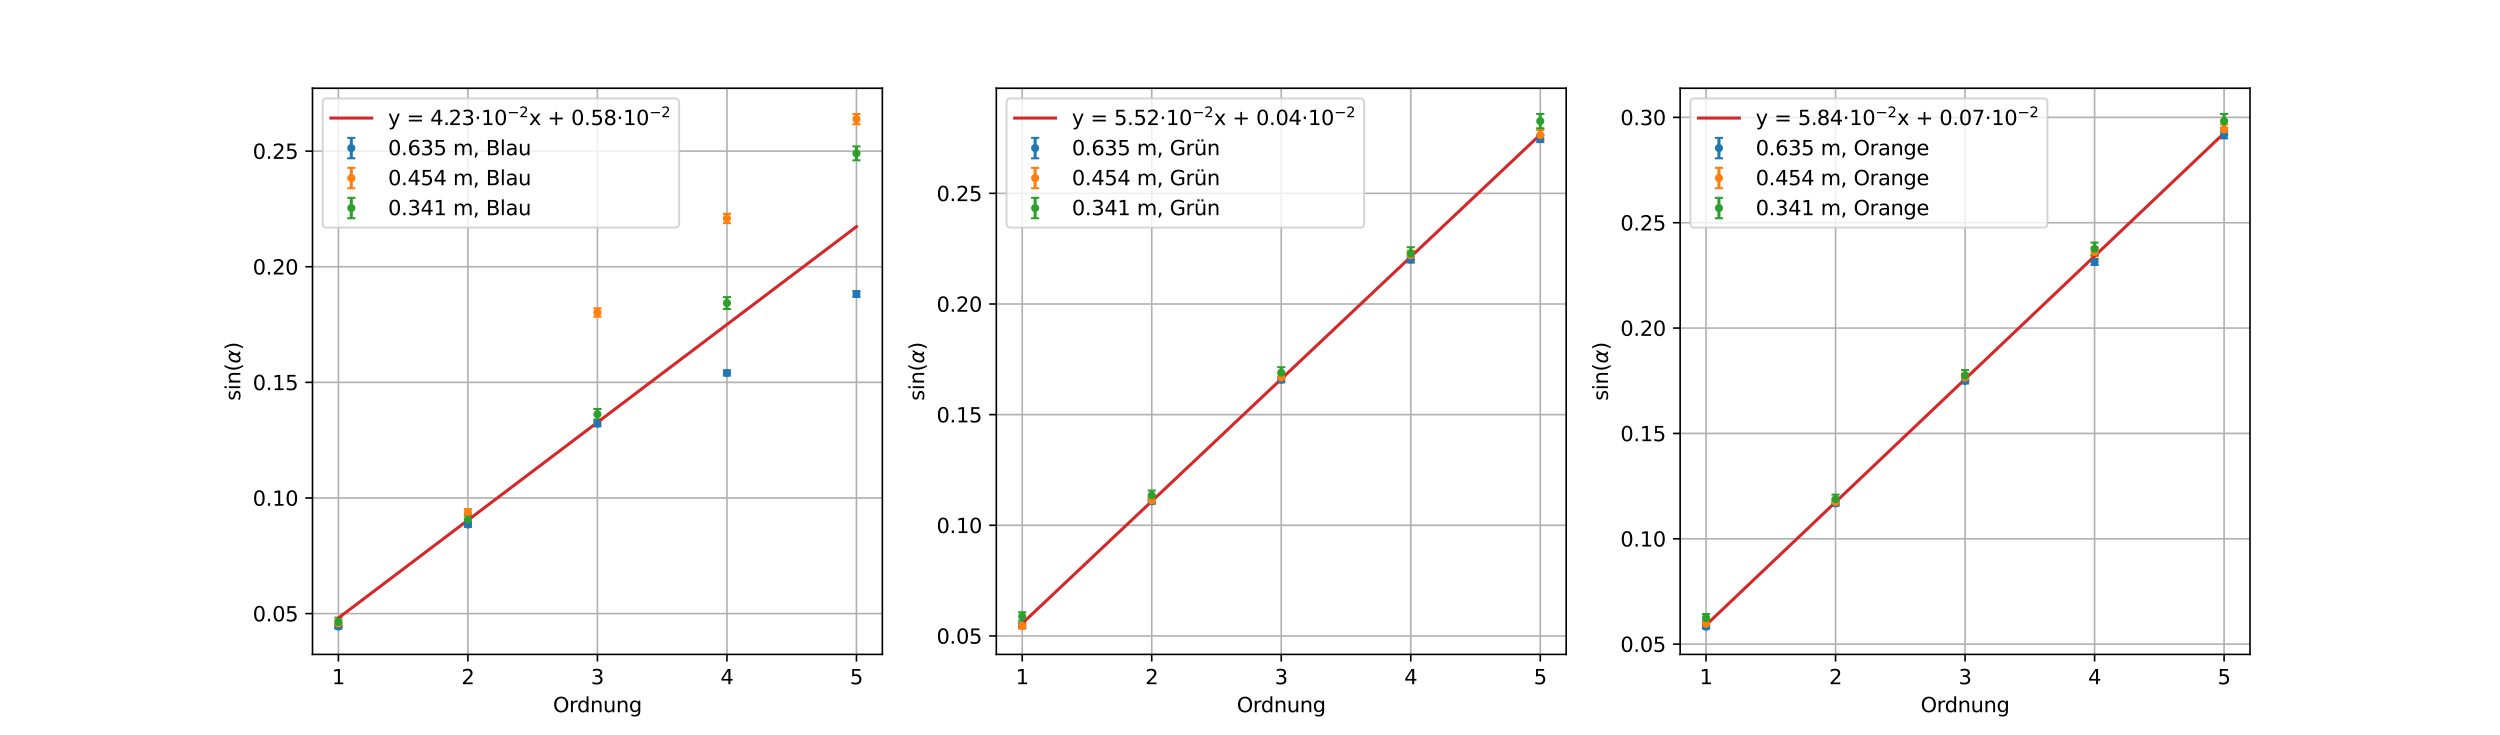 <?xml version="1.0" encoding="utf-8" standalone="no"?>
<!DOCTYPE svg PUBLIC "-//W3C//DTD SVG 1.1//EN"
  "http://www.w3.org/Graphics/SVG/1.1/DTD/svg11.dtd">
<svg xmlns:xlink="http://www.w3.org/1999/xlink" width="1224pt" height="360pt" viewBox="0 0 1224 360" xmlns="http://www.w3.org/2000/svg" version="1.1">
 <defs>
  <style type="text/css">*{stroke-linejoin: round; stroke-linecap: butt}</style>
 </defs>
 <g id="figure_1">
  <g id="patch_1">
   <path d="M 0 360 
L 1224 360 
L 1224 0 
L 0 0 
z
" style="fill: #ffffff"/>
  </g>
  <g id="axes_1">
   <g id="patch_2">
    <path d="M 153 320.4 
L 432 320.4 
L 432 43.2 
L 153 43.2 
z
" style="fill: #ffffff"/>
   </g>
   <g id="matplotlib.axis_1">
    <g id="xtick_1">
     <g id="line2d_1">
      <path d="M 165.682 320.4 
L 165.682 43.2 
" clip-path="url(#p6a074de39a)" style="fill: none; stroke: #b0b0b0; stroke-width: 0.8; stroke-linecap: square"/>
     </g>
     <g id="line2d_2">
      <defs>
       <path id="m49fe3c8f0d" d="M 0 0 
L 0 3.5 
" style="stroke: #000000; stroke-width: 0.8"/>
      </defs>
      <g>
       <use xlink:href="#m49fe3c8f0d" x="165.682" y="320.4" style="stroke: #000000; stroke-width: 0.8"/>
      </g>
     </g>
     <g id="text_1">
      <!-- 1 -->
      <g transform="translate(162.501 334.998) scale(0.1 -0.1)">
       <defs>
        <path id="DejaVuSans-31" d="M 794 531 
L 1825 531 
L 1825 4091 
L 703 3866 
L 703 4441 
L 1819 4666 
L 2450 4666 
L 2450 531 
L 3481 531 
L 3481 0 
L 794 0 
L 794 531 
z
" transform="scale(0.016)"/>
       </defs>
       <use xlink:href="#DejaVuSans-31"/>
      </g>
     </g>
    </g>
    <g id="xtick_2">
     <g id="line2d_3">
      <path d="M 229.091 320.4 
L 229.091 43.2 
" clip-path="url(#p6a074de39a)" style="fill: none; stroke: #b0b0b0; stroke-width: 0.8; stroke-linecap: square"/>
     </g>
     <g id="line2d_4">
      <g>
       <use xlink:href="#m49fe3c8f0d" x="229.091" y="320.4" style="stroke: #000000; stroke-width: 0.8"/>
      </g>
     </g>
     <g id="text_2">
      <!-- 2 -->
      <g transform="translate(225.91 334.998) scale(0.1 -0.1)">
       <defs>
        <path id="DejaVuSans-32" d="M 1228 531 
L 3431 531 
L 3431 0 
L 469 0 
L 469 531 
Q 828 903 1448 1529 
Q 2069 2156 2228 2338 
Q 2531 2678 2651 2914 
Q 2772 3150 2772 3378 
Q 2772 3750 2511 3984 
Q 2250 4219 1831 4219 
Q 1534 4219 1204 4116 
Q 875 4013 500 3803 
L 500 4441 
Q 881 4594 1212 4672 
Q 1544 4750 1819 4750 
Q 2544 4750 2975 4387 
Q 3406 4025 3406 3419 
Q 3406 3131 3298 2873 
Q 3191 2616 2906 2266 
Q 2828 2175 2409 1742 
Q 1991 1309 1228 531 
z
" transform="scale(0.016)"/>
       </defs>
       <use xlink:href="#DejaVuSans-32"/>
      </g>
     </g>
    </g>
    <g id="xtick_3">
     <g id="line2d_5">
      <path d="M 292.5 320.4 
L 292.5 43.2 
" clip-path="url(#p6a074de39a)" style="fill: none; stroke: #b0b0b0; stroke-width: 0.8; stroke-linecap: square"/>
     </g>
     <g id="line2d_6">
      <g>
       <use xlink:href="#m49fe3c8f0d" x="292.5" y="320.4" style="stroke: #000000; stroke-width: 0.8"/>
      </g>
     </g>
     <g id="text_3">
      <!-- 3 -->
      <g transform="translate(289.319 334.998) scale(0.1 -0.1)">
       <defs>
        <path id="DejaVuSans-33" d="M 2597 2516 
Q 3050 2419 3304 2112 
Q 3559 1806 3559 1356 
Q 3559 666 3084 287 
Q 2609 -91 1734 -91 
Q 1441 -91 1130 -33 
Q 819 25 488 141 
L 488 750 
Q 750 597 1062 519 
Q 1375 441 1716 441 
Q 2309 441 2620 675 
Q 2931 909 2931 1356 
Q 2931 1769 2642 2001 
Q 2353 2234 1838 2234 
L 1294 2234 
L 1294 2753 
L 1863 2753 
Q 2328 2753 2575 2939 
Q 2822 3125 2822 3475 
Q 2822 3834 2567 4026 
Q 2313 4219 1838 4219 
Q 1578 4219 1281 4162 
Q 984 4106 628 3988 
L 628 4550 
Q 988 4650 1302 4700 
Q 1616 4750 1894 4750 
Q 2613 4750 3031 4423 
Q 3450 4097 3450 3541 
Q 3450 3153 3228 2886 
Q 3006 2619 2597 2516 
z
" transform="scale(0.016)"/>
       </defs>
       <use xlink:href="#DejaVuSans-33"/>
      </g>
     </g>
    </g>
    <g id="xtick_4">
     <g id="line2d_7">
      <path d="M 355.909 320.4 
L 355.909 43.2 
" clip-path="url(#p6a074de39a)" style="fill: none; stroke: #b0b0b0; stroke-width: 0.8; stroke-linecap: square"/>
     </g>
     <g id="line2d_8">
      <g>
       <use xlink:href="#m49fe3c8f0d" x="355.909" y="320.4" style="stroke: #000000; stroke-width: 0.8"/>
      </g>
     </g>
     <g id="text_4">
      <!-- 4 -->
      <g transform="translate(352.728 334.998) scale(0.1 -0.1)">
       <defs>
        <path id="DejaVuSans-34" d="M 2419 4116 
L 825 1625 
L 2419 1625 
L 2419 4116 
z
M 2253 4666 
L 3047 4666 
L 3047 1625 
L 3713 1625 
L 3713 1100 
L 3047 1100 
L 3047 0 
L 2419 0 
L 2419 1100 
L 313 1100 
L 313 1709 
L 2253 4666 
z
" transform="scale(0.016)"/>
       </defs>
       <use xlink:href="#DejaVuSans-34"/>
      </g>
     </g>
    </g>
    <g id="xtick_5">
     <g id="line2d_9">
      <path d="M 419.318 320.4 
L 419.318 43.2 
" clip-path="url(#p6a074de39a)" style="fill: none; stroke: #b0b0b0; stroke-width: 0.8; stroke-linecap: square"/>
     </g>
     <g id="line2d_10">
      <g>
       <use xlink:href="#m49fe3c8f0d" x="419.318" y="320.4" style="stroke: #000000; stroke-width: 0.8"/>
      </g>
     </g>
     <g id="text_5">
      <!-- 5 -->
      <g transform="translate(416.137 334.998) scale(0.1 -0.1)">
       <defs>
        <path id="DejaVuSans-35" d="M 691 4666 
L 3169 4666 
L 3169 4134 
L 1269 4134 
L 1269 2991 
Q 1406 3038 1543 3061 
Q 1681 3084 1819 3084 
Q 2600 3084 3056 2656 
Q 3513 2228 3513 1497 
Q 3513 744 3044 326 
Q 2575 -91 1722 -91 
Q 1428 -91 1123 -41 
Q 819 9 494 109 
L 494 744 
Q 775 591 1075 516 
Q 1375 441 1709 441 
Q 2250 441 2565 725 
Q 2881 1009 2881 1497 
Q 2881 1984 2565 2268 
Q 2250 2553 1709 2553 
Q 1456 2553 1204 2497 
Q 953 2441 691 2322 
L 691 4666 
z
" transform="scale(0.016)"/>
       </defs>
       <use xlink:href="#DejaVuSans-35"/>
      </g>
     </g>
    </g>
    <g id="text_6">
     <!-- Ordnung -->
     <g transform="translate(270.741 348.677) scale(0.1 -0.1)">
      <defs>
       <path id="DejaVuSans-4f" d="M 2522 4238 
Q 1834 4238 1429 3725 
Q 1025 3213 1025 2328 
Q 1025 1447 1429 934 
Q 1834 422 2522 422 
Q 3209 422 3611 934 
Q 4013 1447 4013 2328 
Q 4013 3213 3611 3725 
Q 3209 4238 2522 4238 
z
M 2522 4750 
Q 3503 4750 4090 4092 
Q 4678 3434 4678 2328 
Q 4678 1225 4090 567 
Q 3503 -91 2522 -91 
Q 1538 -91 948 565 
Q 359 1222 359 2328 
Q 359 3434 948 4092 
Q 1538 4750 2522 4750 
z
" transform="scale(0.016)"/>
       <path id="DejaVuSans-72" d="M 2631 2963 
Q 2534 3019 2420 3045 
Q 2306 3072 2169 3072 
Q 1681 3072 1420 2755 
Q 1159 2438 1159 1844 
L 1159 0 
L 581 0 
L 581 3500 
L 1159 3500 
L 1159 2956 
Q 1341 3275 1631 3429 
Q 1922 3584 2338 3584 
Q 2397 3584 2469 3576 
Q 2541 3569 2628 3553 
L 2631 2963 
z
" transform="scale(0.016)"/>
       <path id="DejaVuSans-64" d="M 2906 2969 
L 2906 4863 
L 3481 4863 
L 3481 0 
L 2906 0 
L 2906 525 
Q 2725 213 2448 61 
Q 2172 -91 1784 -91 
Q 1150 -91 751 415 
Q 353 922 353 1747 
Q 353 2572 751 3078 
Q 1150 3584 1784 3584 
Q 2172 3584 2448 3432 
Q 2725 3281 2906 2969 
z
M 947 1747 
Q 947 1113 1208 752 
Q 1469 391 1925 391 
Q 2381 391 2643 752 
Q 2906 1113 2906 1747 
Q 2906 2381 2643 2742 
Q 2381 3103 1925 3103 
Q 1469 3103 1208 2742 
Q 947 2381 947 1747 
z
" transform="scale(0.016)"/>
       <path id="DejaVuSans-6e" d="M 3513 2113 
L 3513 0 
L 2938 0 
L 2938 2094 
Q 2938 2591 2744 2837 
Q 2550 3084 2163 3084 
Q 1697 3084 1428 2787 
Q 1159 2491 1159 1978 
L 1159 0 
L 581 0 
L 581 3500 
L 1159 3500 
L 1159 2956 
Q 1366 3272 1645 3428 
Q 1925 3584 2291 3584 
Q 2894 3584 3203 3211 
Q 3513 2838 3513 2113 
z
" transform="scale(0.016)"/>
       <path id="DejaVuSans-75" d="M 544 1381 
L 544 3500 
L 1119 3500 
L 1119 1403 
Q 1119 906 1312 657 
Q 1506 409 1894 409 
Q 2359 409 2629 706 
Q 2900 1003 2900 1516 
L 2900 3500 
L 3475 3500 
L 3475 0 
L 2900 0 
L 2900 538 
Q 2691 219 2414 64 
Q 2138 -91 1772 -91 
Q 1169 -91 856 284 
Q 544 659 544 1381 
z
M 1991 3584 
L 1991 3584 
z
" transform="scale(0.016)"/>
       <path id="DejaVuSans-67" d="M 2906 1791 
Q 2906 2416 2648 2759 
Q 2391 3103 1925 3103 
Q 1463 3103 1205 2759 
Q 947 2416 947 1791 
Q 947 1169 1205 825 
Q 1463 481 1925 481 
Q 2391 481 2648 825 
Q 2906 1169 2906 1791 
z
M 3481 434 
Q 3481 -459 3084 -895 
Q 2688 -1331 1869 -1331 
Q 1566 -1331 1297 -1286 
Q 1028 -1241 775 -1147 
L 775 -588 
Q 1028 -725 1275 -790 
Q 1522 -856 1778 -856 
Q 2344 -856 2625 -561 
Q 2906 -266 2906 331 
L 2906 616 
Q 2728 306 2450 153 
Q 2172 0 1784 0 
Q 1141 0 747 490 
Q 353 981 353 1791 
Q 353 2603 747 3093 
Q 1141 3584 1784 3584 
Q 2172 3584 2450 3431 
Q 2728 3278 2906 2969 
L 2906 3500 
L 3481 3500 
L 3481 434 
z
" transform="scale(0.016)"/>
      </defs>
      <use xlink:href="#DejaVuSans-4f"/>
      <use xlink:href="#DejaVuSans-72" transform="translate(78.711 0)"/>
      <use xlink:href="#DejaVuSans-64" transform="translate(118.074 0)"/>
      <use xlink:href="#DejaVuSans-6e" transform="translate(181.551 0)"/>
      <use xlink:href="#DejaVuSans-75" transform="translate(244.93 0)"/>
      <use xlink:href="#DejaVuSans-6e" transform="translate(308.309 0)"/>
      <use xlink:href="#DejaVuSans-67" transform="translate(371.688 0)"/>
     </g>
    </g>
   </g>
   <g id="matplotlib.axis_2">
    <g id="ytick_1">
     <g id="line2d_11">
      <path d="M 153 300.416 
L 432 300.416 
" clip-path="url(#p6a074de39a)" style="fill: none; stroke: #b0b0b0; stroke-width: 0.8; stroke-linecap: square"/>
     </g>
     <g id="line2d_12">
      <defs>
       <path id="m560502efec" d="M 0 0 
L -3.5 0 
" style="stroke: #000000; stroke-width: 0.8"/>
      </defs>
      <g>
       <use xlink:href="#m560502efec" x="153" y="300.416" style="stroke: #000000; stroke-width: 0.8"/>
      </g>
     </g>
     <g id="text_7">
      <!-- 0.05 -->
      <g transform="translate(123.734 304.215) scale(0.1 -0.1)">
       <defs>
        <path id="DejaVuSans-30" d="M 2034 4250 
Q 1547 4250 1301 3770 
Q 1056 3291 1056 2328 
Q 1056 1369 1301 889 
Q 1547 409 2034 409 
Q 2525 409 2770 889 
Q 3016 1369 3016 2328 
Q 3016 3291 2770 3770 
Q 2525 4250 2034 4250 
z
M 2034 4750 
Q 2819 4750 3233 4129 
Q 3647 3509 3647 2328 
Q 3647 1150 3233 529 
Q 2819 -91 2034 -91 
Q 1250 -91 836 529 
Q 422 1150 422 2328 
Q 422 3509 836 4129 
Q 1250 4750 2034 4750 
z
" transform="scale(0.016)"/>
        <path id="DejaVuSans-2e" d="M 684 794 
L 1344 794 
L 1344 0 
L 684 0 
L 684 794 
z
" transform="scale(0.016)"/>
       </defs>
       <use xlink:href="#DejaVuSans-30"/>
       <use xlink:href="#DejaVuSans-2e" transform="translate(63.623 0)"/>
       <use xlink:href="#DejaVuSans-30" transform="translate(95.41 0)"/>
       <use xlink:href="#DejaVuSans-35" transform="translate(159.033 0)"/>
      </g>
     </g>
    </g>
    <g id="ytick_2">
     <g id="line2d_13">
      <path d="M 153 243.808 
L 432 243.808 
" clip-path="url(#p6a074de39a)" style="fill: none; stroke: #b0b0b0; stroke-width: 0.8; stroke-linecap: square"/>
     </g>
     <g id="line2d_14">
      <g>
       <use xlink:href="#m560502efec" x="153" y="243.808" style="stroke: #000000; stroke-width: 0.8"/>
      </g>
     </g>
     <g id="text_8">
      <!-- 0.10 -->
      <g transform="translate(123.734 247.608) scale(0.1 -0.1)">
       <use xlink:href="#DejaVuSans-30"/>
       <use xlink:href="#DejaVuSans-2e" transform="translate(63.623 0)"/>
       <use xlink:href="#DejaVuSans-31" transform="translate(95.41 0)"/>
       <use xlink:href="#DejaVuSans-30" transform="translate(159.033 0)"/>
      </g>
     </g>
    </g>
    <g id="ytick_3">
     <g id="line2d_15">
      <path d="M 153 187.201 
L 432 187.201 
" clip-path="url(#p6a074de39a)" style="fill: none; stroke: #b0b0b0; stroke-width: 0.8; stroke-linecap: square"/>
     </g>
     <g id="line2d_16">
      <g>
       <use xlink:href="#m560502efec" x="153" y="187.201" style="stroke: #000000; stroke-width: 0.8"/>
      </g>
     </g>
     <g id="text_9">
      <!-- 0.15 -->
      <g transform="translate(123.734 191) scale(0.1 -0.1)">
       <use xlink:href="#DejaVuSans-30"/>
       <use xlink:href="#DejaVuSans-2e" transform="translate(63.623 0)"/>
       <use xlink:href="#DejaVuSans-31" transform="translate(95.41 0)"/>
       <use xlink:href="#DejaVuSans-35" transform="translate(159.033 0)"/>
      </g>
     </g>
    </g>
    <g id="ytick_4">
     <g id="line2d_17">
      <path d="M 153 130.594 
L 432 130.594 
" clip-path="url(#p6a074de39a)" style="fill: none; stroke: #b0b0b0; stroke-width: 0.8; stroke-linecap: square"/>
     </g>
     <g id="line2d_18">
      <g>
       <use xlink:href="#m560502efec" x="153" y="130.594" style="stroke: #000000; stroke-width: 0.8"/>
      </g>
     </g>
     <g id="text_10">
      <!-- 0.20 -->
      <g transform="translate(123.734 134.393) scale(0.1 -0.1)">
       <use xlink:href="#DejaVuSans-30"/>
       <use xlink:href="#DejaVuSans-2e" transform="translate(63.623 0)"/>
       <use xlink:href="#DejaVuSans-32" transform="translate(95.41 0)"/>
       <use xlink:href="#DejaVuSans-30" transform="translate(159.033 0)"/>
      </g>
     </g>
    </g>
    <g id="ytick_5">
     <g id="line2d_19">
      <path d="M 153 73.987 
L 432 73.987 
" clip-path="url(#p6a074de39a)" style="fill: none; stroke: #b0b0b0; stroke-width: 0.8; stroke-linecap: square"/>
     </g>
     <g id="line2d_20">
      <g>
       <use xlink:href="#m560502efec" x="153" y="73.987" style="stroke: #000000; stroke-width: 0.8"/>
      </g>
     </g>
     <g id="text_11">
      <!-- 0.25 -->
      <g transform="translate(123.734 77.786) scale(0.1 -0.1)">
       <use xlink:href="#DejaVuSans-30"/>
       <use xlink:href="#DejaVuSans-2e" transform="translate(63.623 0)"/>
       <use xlink:href="#DejaVuSans-32" transform="translate(95.41 0)"/>
       <use xlink:href="#DejaVuSans-35" transform="translate(159.033 0)"/>
      </g>
     </g>
    </g>
    <g id="text_12">
     <!-- $\sin(\alpha)$ -->
     <g transform="translate(117.655 196.2) rotate(-90) scale(0.1 -0.1)">
      <defs>
       <path id="DejaVuSans-73" d="M 2834 3397 
L 2834 2853 
Q 2591 2978 2328 3040 
Q 2066 3103 1784 3103 
Q 1356 3103 1142 2972 
Q 928 2841 928 2578 
Q 928 2378 1081 2264 
Q 1234 2150 1697 2047 
L 1894 2003 
Q 2506 1872 2764 1633 
Q 3022 1394 3022 966 
Q 3022 478 2636 193 
Q 2250 -91 1575 -91 
Q 1294 -91 989 -36 
Q 684 19 347 128 
L 347 722 
Q 666 556 975 473 
Q 1284 391 1588 391 
Q 1994 391 2212 530 
Q 2431 669 2431 922 
Q 2431 1156 2273 1281 
Q 2116 1406 1581 1522 
L 1381 1569 
Q 847 1681 609 1914 
Q 372 2147 372 2553 
Q 372 3047 722 3315 
Q 1072 3584 1716 3584 
Q 2034 3584 2315 3537 
Q 2597 3491 2834 3397 
z
" transform="scale(0.016)"/>
       <path id="DejaVuSans-69" d="M 603 3500 
L 1178 3500 
L 1178 0 
L 603 0 
L 603 3500 
z
M 603 4863 
L 1178 4863 
L 1178 4134 
L 603 4134 
L 603 4863 
z
" transform="scale(0.016)"/>
       <path id="DejaVuSans-28" d="M 1984 4856 
Q 1566 4138 1362 3434 
Q 1159 2731 1159 2009 
Q 1159 1288 1364 580 
Q 1569 -128 1984 -844 
L 1484 -844 
Q 1016 -109 783 600 
Q 550 1309 550 2009 
Q 550 2706 781 3412 
Q 1013 4119 1484 4856 
L 1984 4856 
z
" transform="scale(0.016)"/>
       <path id="DejaVuSans-Oblique-3b1" d="M 2619 1628 
L 2622 2350 
Q 2625 3088 2069 3091 
Q 1653 3094 1394 2747 
Q 1069 2319 959 1747 
Q 825 1059 994 731 
Q 1169 397 1547 397 
Q 1966 397 2319 1063 
L 2619 1628 
z
M 2166 3578 
Q 3141 3594 3128 2584 
Q 3128 2584 3616 3500 
L 4128 3500 
L 3119 1603 
L 3109 919 
Q 3109 766 3194 638 
Q 3291 488 3391 488 
L 3669 488 
L 3575 0 
L 3228 0 
Q 2934 0 2722 263 
Q 2622 394 2619 669 
Q 2416 334 2066 50 
Q 1900 -81 1453 -78 
Q 722 -72 456 397 
Q 184 884 353 1747 
Q 534 2675 1009 3097 
Q 1544 3569 2166 3578 
z
" transform="scale(0.016)"/>
       <path id="DejaVuSans-29" d="M 513 4856 
L 1013 4856 
Q 1481 4119 1714 3412 
Q 1947 2706 1947 2009 
Q 1947 1309 1714 600 
Q 1481 -109 1013 -844 
L 513 -844 
Q 928 -128 1133 580 
Q 1338 1288 1338 2009 
Q 1338 2731 1133 3434 
Q 928 4138 513 4856 
z
" transform="scale(0.016)"/>
      </defs>
      <use xlink:href="#DejaVuSans-73" transform="translate(0 0.016)"/>
      <use xlink:href="#DejaVuSans-69" transform="translate(52.1 0.016)"/>
      <use xlink:href="#DejaVuSans-6e" transform="translate(79.883 0.016)"/>
      <use xlink:href="#DejaVuSans-28" transform="translate(143.262 0.016)"/>
      <use xlink:href="#DejaVuSans-Oblique-3b1" transform="translate(182.275 0.016)"/>
      <use xlink:href="#DejaVuSans-29" transform="translate(248.193 0.016)"/>
     </g>
    </g>
   </g>
   <g id="LineCollection_1">
    <path d="M 165.682 307.8 
L 165.682 305.753 
" clip-path="url(#p6a074de39a)" style="fill: none; stroke: #1f77b4; stroke-width: 1.5"/>
    <path d="M 229.091 257.938 
L 229.091 255.714 
" clip-path="url(#p6a074de39a)" style="fill: none; stroke: #1f77b4; stroke-width: 1.5"/>
    <path d="M 292.5 208.699 
L 292.5 206.218 
" clip-path="url(#p6a074de39a)" style="fill: none; stroke: #1f77b4; stroke-width: 1.5"/>
    <path d="M 355.909 183.917 
L 355.909 181.288 
" clip-path="url(#p6a074de39a)" style="fill: none; stroke: #1f77b4; stroke-width: 1.5"/>
    <path d="M 419.318 145.377 
L 419.318 142.501 
" clip-path="url(#p6a074de39a)" style="fill: none; stroke: #1f77b4; stroke-width: 1.5"/>
   </g>
   <g id="line2d_21">
    <defs>
     <path id="m856d9a7ee9" d="M 2 0 
L -2 -0 
" style="stroke: #1f77b4"/>
    </defs>
    <g clip-path="url(#p6a074de39a)">
     <use xlink:href="#m856d9a7ee9" x="165.682" y="307.8" style="fill: #1f77b4; stroke: #1f77b4"/>
     <use xlink:href="#m856d9a7ee9" x="229.091" y="257.938" style="fill: #1f77b4; stroke: #1f77b4"/>
     <use xlink:href="#m856d9a7ee9" x="292.5" y="208.699" style="fill: #1f77b4; stroke: #1f77b4"/>
     <use xlink:href="#m856d9a7ee9" x="355.909" y="183.917" style="fill: #1f77b4; stroke: #1f77b4"/>
     <use xlink:href="#m856d9a7ee9" x="419.318" y="145.377" style="fill: #1f77b4; stroke: #1f77b4"/>
    </g>
   </g>
   <g id="line2d_22">
    <g clip-path="url(#p6a074de39a)">
     <use xlink:href="#m856d9a7ee9" x="165.682" y="305.753" style="fill: #1f77b4; stroke: #1f77b4"/>
     <use xlink:href="#m856d9a7ee9" x="229.091" y="255.714" style="fill: #1f77b4; stroke: #1f77b4"/>
     <use xlink:href="#m856d9a7ee9" x="292.5" y="206.218" style="fill: #1f77b4; stroke: #1f77b4"/>
     <use xlink:href="#m856d9a7ee9" x="355.909" y="181.288" style="fill: #1f77b4; stroke: #1f77b4"/>
     <use xlink:href="#m856d9a7ee9" x="419.318" y="142.501" style="fill: #1f77b4; stroke: #1f77b4"/>
    </g>
   </g>
   <g id="LineCollection_2">
    <path d="M 165.682 306.721 
L 165.682 303.726 
" clip-path="url(#p6a074de39a)" style="fill: none; stroke: #ff7f0e; stroke-width: 1.5"/>
    <path d="M 229.091 252.548 
L 229.091 249.259 
" clip-path="url(#p6a074de39a)" style="fill: none; stroke: #ff7f0e; stroke-width: 1.5"/>
    <path d="M 292.5 155.06 
L 292.5 150.945 
" clip-path="url(#p6a074de39a)" style="fill: none; stroke: #ff7f0e; stroke-width: 1.5"/>
    <path d="M 355.909 109.244 
L 355.909 104.687 
" clip-path="url(#p6a074de39a)" style="fill: none; stroke: #ff7f0e; stroke-width: 1.5"/>
    <path d="M 419.318 60.826 
L 419.318 55.8 
" clip-path="url(#p6a074de39a)" style="fill: none; stroke: #ff7f0e; stroke-width: 1.5"/>
   </g>
   <g id="line2d_23">
    <defs>
     <path id="m48218cf1a1" d="M 2 0 
L -2 -0 
" style="stroke: #ff7f0e"/>
    </defs>
    <g clip-path="url(#p6a074de39a)">
     <use xlink:href="#m48218cf1a1" x="165.682" y="306.721" style="fill: #ff7f0e; stroke: #ff7f0e"/>
     <use xlink:href="#m48218cf1a1" x="229.091" y="252.548" style="fill: #ff7f0e; stroke: #ff7f0e"/>
     <use xlink:href="#m48218cf1a1" x="292.5" y="155.06" style="fill: #ff7f0e; stroke: #ff7f0e"/>
     <use xlink:href="#m48218cf1a1" x="355.909" y="109.244" style="fill: #ff7f0e; stroke: #ff7f0e"/>
     <use xlink:href="#m48218cf1a1" x="419.318" y="60.826" style="fill: #ff7f0e; stroke: #ff7f0e"/>
    </g>
   </g>
   <g id="line2d_24">
    <g clip-path="url(#p6a074de39a)">
     <use xlink:href="#m48218cf1a1" x="165.682" y="303.726" style="fill: #ff7f0e; stroke: #ff7f0e"/>
     <use xlink:href="#m48218cf1a1" x="229.091" y="249.259" style="fill: #ff7f0e; stroke: #ff7f0e"/>
     <use xlink:href="#m48218cf1a1" x="292.5" y="150.945" style="fill: #ff7f0e; stroke: #ff7f0e"/>
     <use xlink:href="#m48218cf1a1" x="355.909" y="104.687" style="fill: #ff7f0e; stroke: #ff7f0e"/>
     <use xlink:href="#m48218cf1a1" x="419.318" y="55.8" style="fill: #ff7f0e; stroke: #ff7f0e"/>
    </g>
   </g>
   <g id="LineCollection_3">
    <path d="M 165.682 306.619 
L 165.682 302.412 
" clip-path="url(#p6a074de39a)" style="fill: none; stroke: #2ca02c; stroke-width: 1.5"/>
    <path d="M 229.091 256.633 
L 229.091 252.05 
" clip-path="url(#p6a074de39a)" style="fill: none; stroke: #2ca02c; stroke-width: 1.5"/>
    <path d="M 292.5 205.374 
L 292.5 200.234 
" clip-path="url(#p6a074de39a)" style="fill: none; stroke: #2ca02c; stroke-width: 1.5"/>
    <path d="M 355.909 151.3 
L 355.909 145.463 
" clip-path="url(#p6a074de39a)" style="fill: none; stroke: #2ca02c; stroke-width: 1.5"/>
    <path d="M 419.318 78.487 
L 419.318 71.657 
" clip-path="url(#p6a074de39a)" style="fill: none; stroke: #2ca02c; stroke-width: 1.5"/>
   </g>
   <g id="line2d_25">
    <defs>
     <path id="m7225484bfd" d="M 2 0 
L -2 -0 
" style="stroke: #2ca02c"/>
    </defs>
    <g clip-path="url(#p6a074de39a)">
     <use xlink:href="#m7225484bfd" x="165.682" y="306.619" style="fill: #2ca02c; stroke: #2ca02c"/>
     <use xlink:href="#m7225484bfd" x="229.091" y="256.633" style="fill: #2ca02c; stroke: #2ca02c"/>
     <use xlink:href="#m7225484bfd" x="292.5" y="205.374" style="fill: #2ca02c; stroke: #2ca02c"/>
     <use xlink:href="#m7225484bfd" x="355.909" y="151.3" style="fill: #2ca02c; stroke: #2ca02c"/>
     <use xlink:href="#m7225484bfd" x="419.318" y="78.487" style="fill: #2ca02c; stroke: #2ca02c"/>
    </g>
   </g>
   <g id="line2d_26">
    <g clip-path="url(#p6a074de39a)">
     <use xlink:href="#m7225484bfd" x="165.682" y="302.412" style="fill: #2ca02c; stroke: #2ca02c"/>
     <use xlink:href="#m7225484bfd" x="229.091" y="252.05" style="fill: #2ca02c; stroke: #2ca02c"/>
     <use xlink:href="#m7225484bfd" x="292.5" y="200.234" style="fill: #2ca02c; stroke: #2ca02c"/>
     <use xlink:href="#m7225484bfd" x="355.909" y="145.463" style="fill: #2ca02c; stroke: #2ca02c"/>
     <use xlink:href="#m7225484bfd" x="419.318" y="71.657" style="fill: #2ca02c; stroke: #2ca02c"/>
    </g>
   </g>
   <g id="line2d_27">
    <path d="M 165.682 302.584 
L 168.244 300.648 
L 170.806 298.713 
L 173.368 296.778 
L 175.93 294.843 
L 178.492 292.907 
L 181.054 290.972 
L 183.616 289.037 
L 186.178 287.102 
L 188.74 285.166 
L 191.302 283.231 
L 193.864 281.296 
L 196.426 279.361 
L 198.988 277.425 
L 201.55 275.49 
L 204.112 273.555 
L 206.674 271.62 
L 209.236 269.684 
L 211.798 267.749 
L 214.36 265.814 
L 216.921 263.879 
L 219.483 261.943 
L 222.045 260.008 
L 224.607 258.073 
L 227.169 256.138 
L 229.731 254.202 
L 232.293 252.267 
L 234.855 250.332 
L 237.417 248.397 
L 239.979 246.461 
L 242.541 244.526 
L 245.103 242.591 
L 247.665 240.656 
L 250.227 238.72 
L 252.789 236.785 
L 255.351 234.85 
L 257.913 232.915 
L 260.475 230.979 
L 263.037 229.044 
L 265.599 227.109 
L 268.161 225.174 
L 270.723 223.238 
L 273.285 221.303 
L 275.847 219.368 
L 278.409 217.433 
L 280.971 215.498 
L 283.533 213.562 
L 286.095 211.627 
L 288.657 209.692 
L 291.219 207.757 
L 293.781 205.821 
L 296.343 203.886 
L 298.905 201.951 
L 301.467 200.016 
L 304.029 198.08 
L 306.591 196.145 
L 309.153 194.21 
L 311.715 192.275 
L 314.277 190.339 
L 316.839 188.404 
L 319.401 186.469 
L 321.963 184.534 
L 324.525 182.598 
L 327.087 180.663 
L 329.649 178.728 
L 332.211 176.793 
L 334.773 174.857 
L 337.335 172.922 
L 339.897 170.987 
L 342.459 169.052 
L 345.021 167.116 
L 347.583 165.181 
L 350.145 163.246 
L 352.707 161.311 
L 355.269 159.375 
L 357.831 157.44 
L 360.393 155.505 
L 362.955 153.57 
L 365.517 151.634 
L 368.079 149.699 
L 370.64 147.764 
L 373.202 145.829 
L 375.764 143.893 
L 378.326 141.958 
L 380.888 140.023 
L 383.45 138.088 
L 386.012 136.152 
L 388.574 134.217 
L 391.136 132.282 
L 393.698 130.347 
L 396.26 128.412 
L 398.822 126.476 
L 401.384 124.541 
L 403.946 122.606 
L 406.508 120.671 
L 409.07 118.735 
L 411.632 116.8 
L 414.194 114.865 
L 416.756 112.93 
L 419.318 110.994 
" clip-path="url(#p6a074de39a)" style="fill: none; stroke: #d62728; stroke-width: 1.5; stroke-linecap: square"/>
   </g>
   <g id="line2d_28">
    <defs>
     <path id="m55f31c535c" d="M 0 1.5 
C 0.398 1.5 0.779 1.342 1.061 1.061 
C 1.342 0.779 1.5 0.398 1.5 0 
C 1.5 -0.398 1.342 -0.779 1.061 -1.061 
C 0.779 -1.342 0.398 -1.5 0 -1.5 
C -0.398 -1.5 -0.779 -1.342 -1.061 -1.061 
C -1.342 -0.779 -1.5 -0.398 -1.5 0 
C -1.5 0.398 -1.342 0.779 -1.061 1.061 
C -0.779 1.342 -0.398 1.5 0 1.5 
z
" style="stroke: #1f77b4"/>
    </defs>
    <g clip-path="url(#p6a074de39a)">
     <use xlink:href="#m55f31c535c" x="165.682" y="306.777" style="fill: #1f77b4; stroke: #1f77b4"/>
     <use xlink:href="#m55f31c535c" x="229.091" y="256.826" style="fill: #1f77b4; stroke: #1f77b4"/>
     <use xlink:href="#m55f31c535c" x="292.5" y="207.458" style="fill: #1f77b4; stroke: #1f77b4"/>
     <use xlink:href="#m55f31c535c" x="355.909" y="182.602" style="fill: #1f77b4; stroke: #1f77b4"/>
     <use xlink:href="#m55f31c535c" x="419.318" y="143.939" style="fill: #1f77b4; stroke: #1f77b4"/>
    </g>
   </g>
   <g id="line2d_29">
    <defs>
     <path id="mc855aef352" d="M 0 1.5 
C 0.398 1.5 0.779 1.342 1.061 1.061 
C 1.342 0.779 1.5 0.398 1.5 0 
C 1.5 -0.398 1.342 -0.779 1.061 -1.061 
C 0.779 -1.342 0.398 -1.5 0 -1.5 
C -0.398 -1.5 -0.779 -1.342 -1.061 -1.061 
C -1.342 -0.779 -1.5 -0.398 -1.5 0 
C -1.5 0.398 -1.342 0.779 -1.061 1.061 
C -0.779 1.342 -0.398 1.5 0 1.5 
z
" style="stroke: #ff7f0e"/>
    </defs>
    <g clip-path="url(#p6a074de39a)">
     <use xlink:href="#mc855aef352" x="165.682" y="305.223" style="fill: #ff7f0e; stroke: #ff7f0e"/>
     <use xlink:href="#mc855aef352" x="229.091" y="250.903" style="fill: #ff7f0e; stroke: #ff7f0e"/>
     <use xlink:href="#mc855aef352" x="292.5" y="153.003" style="fill: #ff7f0e; stroke: #ff7f0e"/>
     <use xlink:href="#mc855aef352" x="355.909" y="106.966" style="fill: #ff7f0e; stroke: #ff7f0e"/>
     <use xlink:href="#mc855aef352" x="419.318" y="58.313" style="fill: #ff7f0e; stroke: #ff7f0e"/>
    </g>
   </g>
   <g id="line2d_30">
    <defs>
     <path id="m2026e5c3bb" d="M 0 1.5 
C 0.398 1.5 0.779 1.342 1.061 1.061 
C 1.342 0.779 1.5 0.398 1.5 0 
C 1.5 -0.398 1.342 -0.779 1.061 -1.061 
C 0.779 -1.342 0.398 -1.5 0 -1.5 
C -0.398 -1.5 -0.779 -1.342 -1.061 -1.061 
C -1.342 -0.779 -1.5 -0.398 -1.5 0 
C -1.5 0.398 -1.342 0.779 -1.061 1.061 
C -0.779 1.342 -0.398 1.5 0 1.5 
z
" style="stroke: #2ca02c"/>
    </defs>
    <g clip-path="url(#p6a074de39a)">
     <use xlink:href="#m2026e5c3bb" x="165.682" y="304.515" style="fill: #2ca02c; stroke: #2ca02c"/>
     <use xlink:href="#m2026e5c3bb" x="229.091" y="254.342" style="fill: #2ca02c; stroke: #2ca02c"/>
     <use xlink:href="#m2026e5c3bb" x="292.5" y="202.804" style="fill: #2ca02c; stroke: #2ca02c"/>
     <use xlink:href="#m2026e5c3bb" x="355.909" y="148.381" style="fill: #2ca02c; stroke: #2ca02c"/>
     <use xlink:href="#m2026e5c3bb" x="419.318" y="75.072" style="fill: #2ca02c; stroke: #2ca02c"/>
    </g>
   </g>
   <g id="patch_3">
    <path d="M 153 320.4 
L 153 43.2 
" style="fill: none; stroke: #000000; stroke-width: 0.8; stroke-linejoin: miter; stroke-linecap: square"/>
   </g>
   <g id="patch_4">
    <path d="M 432 320.4 
L 432 43.2 
" style="fill: none; stroke: #000000; stroke-width: 0.8; stroke-linejoin: miter; stroke-linecap: square"/>
   </g>
   <g id="patch_5">
    <path d="M 153 320.4 
L 432 320.4 
" style="fill: none; stroke: #000000; stroke-width: 0.8; stroke-linejoin: miter; stroke-linecap: square"/>
   </g>
   <g id="patch_6">
    <path d="M 153 43.2 
L 432 43.2 
" style="fill: none; stroke: #000000; stroke-width: 0.8; stroke-linejoin: miter; stroke-linecap: square"/>
   </g>
   <g id="legend_1">
    <g id="patch_7">
     <path d="M 160 111.434 
L 330.5 111.434 
Q 332.5 111.434 332.5 109.434 
L 332.5 50.2 
Q 332.5 48.2 330.5 48.2 
L 160 48.2 
Q 158 48.2 158 50.2 
L 158 109.434 
Q 158 111.434 160 111.434 
z
" style="fill: #ffffff; opacity: 0.8; stroke: #cccccc; stroke-linejoin: miter"/>
    </g>
    <g id="line2d_31">
     <path d="M 162 57.8 
L 172 57.8 
L 182 57.8 
" style="fill: none; stroke: #d62728; stroke-width: 1.5; stroke-linecap: square"/>
    </g>
    <g id="text_13">
     <!-- y = 4.23$\cdot 10^{-2}$x + 0.58$\cdot 10^{-2}$ -->
     <g transform="translate(190 61.3) scale(0.1 -0.1)">
      <defs>
       <path id="DejaVuSans-79" d="M 2059 -325 
Q 1816 -950 1584 -1140 
Q 1353 -1331 966 -1331 
L 506 -1331 
L 506 -850 
L 844 -850 
Q 1081 -850 1212 -737 
Q 1344 -625 1503 -206 
L 1606 56 
L 191 3500 
L 800 3500 
L 1894 763 
L 2988 3500 
L 3597 3500 
L 2059 -325 
z
" transform="scale(0.016)"/>
       <path id="DejaVuSans-20" transform="scale(0.016)"/>
       <path id="DejaVuSans-3d" d="M 678 2906 
L 4684 2906 
L 4684 2381 
L 678 2381 
L 678 2906 
z
M 678 1631 
L 4684 1631 
L 4684 1100 
L 678 1100 
L 678 1631 
z
" transform="scale(0.016)"/>
       <path id="DejaVuSans-22c5" d="M 684 2619 
L 1344 2619 
L 1344 1825 
L 684 1825 
L 684 2619 
z
" transform="scale(0.016)"/>
       <path id="DejaVuSans-2212" d="M 678 2272 
L 4684 2272 
L 4684 1741 
L 678 1741 
L 678 2272 
z
" transform="scale(0.016)"/>
       <path id="DejaVuSans-78" d="M 3513 3500 
L 2247 1797 
L 3578 0 
L 2900 0 
L 1881 1375 
L 863 0 
L 184 0 
L 1544 1831 
L 300 3500 
L 978 3500 
L 1906 2253 
L 2834 3500 
L 3513 3500 
z
" transform="scale(0.016)"/>
       <path id="DejaVuSans-2b" d="M 2944 4013 
L 2944 2272 
L 4684 2272 
L 4684 1741 
L 2944 1741 
L 2944 0 
L 2419 0 
L 2419 1741 
L 678 1741 
L 678 2272 
L 2419 2272 
L 2419 4013 
L 2944 4013 
z
" transform="scale(0.016)"/>
       <path id="DejaVuSans-38" d="M 2034 2216 
Q 1584 2216 1326 1975 
Q 1069 1734 1069 1313 
Q 1069 891 1326 650 
Q 1584 409 2034 409 
Q 2484 409 2743 651 
Q 3003 894 3003 1313 
Q 3003 1734 2745 1975 
Q 2488 2216 2034 2216 
z
M 1403 2484 
Q 997 2584 770 2862 
Q 544 3141 544 3541 
Q 544 4100 942 4425 
Q 1341 4750 2034 4750 
Q 2731 4750 3128 4425 
Q 3525 4100 3525 3541 
Q 3525 3141 3298 2862 
Q 3072 2584 2669 2484 
Q 3125 2378 3379 2068 
Q 3634 1759 3634 1313 
Q 3634 634 3220 271 
Q 2806 -91 2034 -91 
Q 1263 -91 848 271 
Q 434 634 434 1313 
Q 434 1759 690 2068 
Q 947 2378 1403 2484 
z
M 1172 3481 
Q 1172 3119 1398 2916 
Q 1625 2713 2034 2713 
Q 2441 2713 2670 2916 
Q 2900 3119 2900 3481 
Q 2900 3844 2670 4047 
Q 2441 4250 2034 4250 
Q 1625 4250 1398 4047 
Q 1172 3844 1172 3481 
z
" transform="scale(0.016)"/>
      </defs>
      <use xlink:href="#DejaVuSans-79" transform="translate(0 0.766)"/>
      <use xlink:href="#DejaVuSans-20" transform="translate(59.18 0.766)"/>
      <use xlink:href="#DejaVuSans-3d" transform="translate(90.967 0.766)"/>
      <use xlink:href="#DejaVuSans-20" transform="translate(174.756 0.766)"/>
      <use xlink:href="#DejaVuSans-34" transform="translate(206.543 0.766)"/>
      <use xlink:href="#DejaVuSans-2e" transform="translate(270.166 0.766)"/>
      <use xlink:href="#DejaVuSans-32" transform="translate(296.453 0.766)"/>
      <use xlink:href="#DejaVuSans-33" transform="translate(360.076 0.766)"/>
      <use xlink:href="#DejaVuSans-22c5" transform="translate(423.699 0.766)"/>
      <use xlink:href="#DejaVuSans-31" transform="translate(455.486 0.766)"/>
      <use xlink:href="#DejaVuSans-30" transform="translate(519.109 0.766)"/>
      <use xlink:href="#DejaVuSans-2212" transform="translate(583.689 39.047) scale(0.7)"/>
      <use xlink:href="#DejaVuSans-32" transform="translate(642.342 39.047) scale(0.7)"/>
      <use xlink:href="#DejaVuSans-78" transform="translate(689.612 0.766)"/>
      <use xlink:href="#DejaVuSans-20" transform="translate(748.792 0.766)"/>
      <use xlink:href="#DejaVuSans-2b" transform="translate(780.579 0.766)"/>
      <use xlink:href="#DejaVuSans-20" transform="translate(864.368 0.766)"/>
      <use xlink:href="#DejaVuSans-30" transform="translate(896.155 0.766)"/>
      <use xlink:href="#DejaVuSans-2e" transform="translate(959.778 0.766)"/>
      <use xlink:href="#DejaVuSans-35" transform="translate(991.565 0.766)"/>
      <use xlink:href="#DejaVuSans-38" transform="translate(1055.188 0.766)"/>
      <use xlink:href="#DejaVuSans-22c5" transform="translate(1118.812 0.766)"/>
      <use xlink:href="#DejaVuSans-31" transform="translate(1150.599 0.766)"/>
      <use xlink:href="#DejaVuSans-30" transform="translate(1214.222 0.766)"/>
      <use xlink:href="#DejaVuSans-2212" transform="translate(1278.802 39.047) scale(0.7)"/>
      <use xlink:href="#DejaVuSans-32" transform="translate(1337.454 39.047) scale(0.7)"/>
     </g>
    </g>
    <g id="LineCollection_4">
     <path d="M 172 77.498 
L 172 67.498 
" style="fill: none; stroke: #1f77b4; stroke-width: 1.5"/>
    </g>
    <g id="line2d_32">
     <g>
      <use xlink:href="#m856d9a7ee9" x="172" y="77.498" style="fill: #1f77b4; stroke: #1f77b4"/>
     </g>
    </g>
    <g id="line2d_33">
     <g>
      <use xlink:href="#m856d9a7ee9" x="172" y="67.498" style="fill: #1f77b4; stroke: #1f77b4"/>
     </g>
    </g>
    <g id="line2d_34"/>
    <g id="line2d_35">
     <g>
      <use xlink:href="#m55f31c535c" x="172" y="72.498" style="fill: #1f77b4; stroke: #1f77b4"/>
     </g>
    </g>
    <g id="text_14">
     <!-- 0.635 m, Blau -->
     <g transform="translate(190 75.998) scale(0.1 -0.1)">
      <defs>
       <path id="DejaVuSans-36" d="M 2113 2584 
Q 1688 2584 1439 2293 
Q 1191 2003 1191 1497 
Q 1191 994 1439 701 
Q 1688 409 2113 409 
Q 2538 409 2786 701 
Q 3034 994 3034 1497 
Q 3034 2003 2786 2293 
Q 2538 2584 2113 2584 
z
M 3366 4563 
L 3366 3988 
Q 3128 4100 2886 4159 
Q 2644 4219 2406 4219 
Q 1781 4219 1451 3797 
Q 1122 3375 1075 2522 
Q 1259 2794 1537 2939 
Q 1816 3084 2150 3084 
Q 2853 3084 3261 2657 
Q 3669 2231 3669 1497 
Q 3669 778 3244 343 
Q 2819 -91 2113 -91 
Q 1303 -91 875 529 
Q 447 1150 447 2328 
Q 447 3434 972 4092 
Q 1497 4750 2381 4750 
Q 2619 4750 2861 4703 
Q 3103 4656 3366 4563 
z
" transform="scale(0.016)"/>
       <path id="DejaVuSans-6d" d="M 3328 2828 
Q 3544 3216 3844 3400 
Q 4144 3584 4550 3584 
Q 5097 3584 5394 3201 
Q 5691 2819 5691 2113 
L 5691 0 
L 5113 0 
L 5113 2094 
Q 5113 2597 4934 2840 
Q 4756 3084 4391 3084 
Q 3944 3084 3684 2787 
Q 3425 2491 3425 1978 
L 3425 0 
L 2847 0 
L 2847 2094 
Q 2847 2600 2669 2842 
Q 2491 3084 2119 3084 
Q 1678 3084 1418 2786 
Q 1159 2488 1159 1978 
L 1159 0 
L 581 0 
L 581 3500 
L 1159 3500 
L 1159 2956 
Q 1356 3278 1631 3431 
Q 1906 3584 2284 3584 
Q 2666 3584 2933 3390 
Q 3200 3197 3328 2828 
z
" transform="scale(0.016)"/>
       <path id="DejaVuSans-2c" d="M 750 794 
L 1409 794 
L 1409 256 
L 897 -744 
L 494 -744 
L 750 256 
L 750 794 
z
" transform="scale(0.016)"/>
       <path id="DejaVuSans-42" d="M 1259 2228 
L 1259 519 
L 2272 519 
Q 2781 519 3026 730 
Q 3272 941 3272 1375 
Q 3272 1813 3026 2020 
Q 2781 2228 2272 2228 
L 1259 2228 
z
M 1259 4147 
L 1259 2741 
L 2194 2741 
Q 2656 2741 2882 2914 
Q 3109 3088 3109 3444 
Q 3109 3797 2882 3972 
Q 2656 4147 2194 4147 
L 1259 4147 
z
M 628 4666 
L 2241 4666 
Q 2963 4666 3353 4366 
Q 3744 4066 3744 3513 
Q 3744 3084 3544 2831 
Q 3344 2578 2956 2516 
Q 3422 2416 3680 2098 
Q 3938 1781 3938 1306 
Q 3938 681 3513 340 
Q 3088 0 2303 0 
L 628 0 
L 628 4666 
z
" transform="scale(0.016)"/>
       <path id="DejaVuSans-6c" d="M 603 4863 
L 1178 4863 
L 1178 0 
L 603 0 
L 603 4863 
z
" transform="scale(0.016)"/>
       <path id="DejaVuSans-61" d="M 2194 1759 
Q 1497 1759 1228 1600 
Q 959 1441 959 1056 
Q 959 750 1161 570 
Q 1363 391 1709 391 
Q 2188 391 2477 730 
Q 2766 1069 2766 1631 
L 2766 1759 
L 2194 1759 
z
M 3341 1997 
L 3341 0 
L 2766 0 
L 2766 531 
Q 2569 213 2275 61 
Q 1981 -91 1556 -91 
Q 1019 -91 701 211 
Q 384 513 384 1019 
Q 384 1609 779 1909 
Q 1175 2209 1959 2209 
L 2766 2209 
L 2766 2266 
Q 2766 2663 2505 2880 
Q 2244 3097 1772 3097 
Q 1472 3097 1187 3025 
Q 903 2953 641 2809 
L 641 3341 
Q 956 3463 1253 3523 
Q 1550 3584 1831 3584 
Q 2591 3584 2966 3190 
Q 3341 2797 3341 1997 
z
" transform="scale(0.016)"/>
      </defs>
      <use xlink:href="#DejaVuSans-30"/>
      <use xlink:href="#DejaVuSans-2e" transform="translate(63.623 0)"/>
      <use xlink:href="#DejaVuSans-36" transform="translate(95.41 0)"/>
      <use xlink:href="#DejaVuSans-33" transform="translate(159.033 0)"/>
      <use xlink:href="#DejaVuSans-35" transform="translate(222.656 0)"/>
      <use xlink:href="#DejaVuSans-20" transform="translate(286.279 0)"/>
      <use xlink:href="#DejaVuSans-6d" transform="translate(318.066 0)"/>
      <use xlink:href="#DejaVuSans-2c" transform="translate(415.479 0)"/>
      <use xlink:href="#DejaVuSans-20" transform="translate(447.266 0)"/>
      <use xlink:href="#DejaVuSans-42" transform="translate(479.053 0)"/>
      <use xlink:href="#DejaVuSans-6c" transform="translate(547.656 0)"/>
      <use xlink:href="#DejaVuSans-61" transform="translate(575.439 0)"/>
      <use xlink:href="#DejaVuSans-75" transform="translate(636.719 0)"/>
     </g>
    </g>
    <g id="LineCollection_5">
     <path d="M 172 92.177 
L 172 82.177 
" style="fill: none; stroke: #ff7f0e; stroke-width: 1.5"/>
    </g>
    <g id="line2d_36">
     <g>
      <use xlink:href="#m48218cf1a1" x="172" y="92.177" style="fill: #ff7f0e; stroke: #ff7f0e"/>
     </g>
    </g>
    <g id="line2d_37">
     <g>
      <use xlink:href="#m48218cf1a1" x="172" y="82.177" style="fill: #ff7f0e; stroke: #ff7f0e"/>
     </g>
    </g>
    <g id="line2d_38"/>
    <g id="line2d_39">
     <g>
      <use xlink:href="#mc855aef352" x="172" y="87.177" style="fill: #ff7f0e; stroke: #ff7f0e"/>
     </g>
    </g>
    <g id="text_15">
     <!-- 0.454 m, Blau -->
     <g transform="translate(190 90.677) scale(0.1 -0.1)">
      <use xlink:href="#DejaVuSans-30"/>
      <use xlink:href="#DejaVuSans-2e" transform="translate(63.623 0)"/>
      <use xlink:href="#DejaVuSans-34" transform="translate(95.41 0)"/>
      <use xlink:href="#DejaVuSans-35" transform="translate(159.033 0)"/>
      <use xlink:href="#DejaVuSans-34" transform="translate(222.656 0)"/>
      <use xlink:href="#DejaVuSans-20" transform="translate(286.279 0)"/>
      <use xlink:href="#DejaVuSans-6d" transform="translate(318.066 0)"/>
      <use xlink:href="#DejaVuSans-2c" transform="translate(415.479 0)"/>
      <use xlink:href="#DejaVuSans-20" transform="translate(447.266 0)"/>
      <use xlink:href="#DejaVuSans-42" transform="translate(479.053 0)"/>
      <use xlink:href="#DejaVuSans-6c" transform="translate(547.656 0)"/>
      <use xlink:href="#DejaVuSans-61" transform="translate(575.439 0)"/>
      <use xlink:href="#DejaVuSans-75" transform="translate(636.719 0)"/>
     </g>
    </g>
    <g id="LineCollection_6">
     <path d="M 172 106.855 
L 172 96.855 
" style="fill: none; stroke: #2ca02c; stroke-width: 1.5"/>
    </g>
    <g id="line2d_40">
     <g>
      <use xlink:href="#m7225484bfd" x="172" y="106.855" style="fill: #2ca02c; stroke: #2ca02c"/>
     </g>
    </g>
    <g id="line2d_41">
     <g>
      <use xlink:href="#m7225484bfd" x="172" y="96.855" style="fill: #2ca02c; stroke: #2ca02c"/>
     </g>
    </g>
    <g id="line2d_42"/>
    <g id="line2d_43">
     <g>
      <use xlink:href="#m2026e5c3bb" x="172" y="101.855" style="fill: #2ca02c; stroke: #2ca02c"/>
     </g>
    </g>
    <g id="text_16">
     <!-- 0.341 m, Blau -->
     <g transform="translate(190 105.355) scale(0.1 -0.1)">
      <use xlink:href="#DejaVuSans-30"/>
      <use xlink:href="#DejaVuSans-2e" transform="translate(63.623 0)"/>
      <use xlink:href="#DejaVuSans-33" transform="translate(95.41 0)"/>
      <use xlink:href="#DejaVuSans-34" transform="translate(159.033 0)"/>
      <use xlink:href="#DejaVuSans-31" transform="translate(222.656 0)"/>
      <use xlink:href="#DejaVuSans-20" transform="translate(286.279 0)"/>
      <use xlink:href="#DejaVuSans-6d" transform="translate(318.066 0)"/>
      <use xlink:href="#DejaVuSans-2c" transform="translate(415.479 0)"/>
      <use xlink:href="#DejaVuSans-20" transform="translate(447.266 0)"/>
      <use xlink:href="#DejaVuSans-42" transform="translate(479.053 0)"/>
      <use xlink:href="#DejaVuSans-6c" transform="translate(547.656 0)"/>
      <use xlink:href="#DejaVuSans-61" transform="translate(575.439 0)"/>
      <use xlink:href="#DejaVuSans-75" transform="translate(636.719 0)"/>
     </g>
    </g>
   </g>
  </g>
  <g id="axes_2">
   <g id="patch_8">
    <path d="M 487.8 320.4 
L 766.8 320.4 
L 766.8 43.2 
L 487.8 43.2 
z
" style="fill: #ffffff"/>
   </g>
   <g id="matplotlib.axis_3">
    <g id="xtick_6">
     <g id="line2d_44">
      <path d="M 500.482 320.4 
L 500.482 43.2 
" clip-path="url(#p240665543c)" style="fill: none; stroke: #b0b0b0; stroke-width: 0.8; stroke-linecap: square"/>
     </g>
     <g id="line2d_45">
      <g>
       <use xlink:href="#m49fe3c8f0d" x="500.482" y="320.4" style="stroke: #000000; stroke-width: 0.8"/>
      </g>
     </g>
     <g id="text_17">
      <!-- 1 -->
      <g transform="translate(497.301 334.998) scale(0.1 -0.1)">
       <use xlink:href="#DejaVuSans-31"/>
      </g>
     </g>
    </g>
    <g id="xtick_7">
     <g id="line2d_46">
      <path d="M 563.891 320.4 
L 563.891 43.2 
" clip-path="url(#p240665543c)" style="fill: none; stroke: #b0b0b0; stroke-width: 0.8; stroke-linecap: square"/>
     </g>
     <g id="line2d_47">
      <g>
       <use xlink:href="#m49fe3c8f0d" x="563.891" y="320.4" style="stroke: #000000; stroke-width: 0.8"/>
      </g>
     </g>
     <g id="text_18">
      <!-- 2 -->
      <g transform="translate(560.71 334.998) scale(0.1 -0.1)">
       <use xlink:href="#DejaVuSans-32"/>
      </g>
     </g>
    </g>
    <g id="xtick_8">
     <g id="line2d_48">
      <path d="M 627.3 320.4 
L 627.3 43.2 
" clip-path="url(#p240665543c)" style="fill: none; stroke: #b0b0b0; stroke-width: 0.8; stroke-linecap: square"/>
     </g>
     <g id="line2d_49">
      <g>
       <use xlink:href="#m49fe3c8f0d" x="627.3" y="320.4" style="stroke: #000000; stroke-width: 0.8"/>
      </g>
     </g>
     <g id="text_19">
      <!-- 3 -->
      <g transform="translate(624.119 334.998) scale(0.1 -0.1)">
       <use xlink:href="#DejaVuSans-33"/>
      </g>
     </g>
    </g>
    <g id="xtick_9">
     <g id="line2d_50">
      <path d="M 690.709 320.4 
L 690.709 43.2 
" clip-path="url(#p240665543c)" style="fill: none; stroke: #b0b0b0; stroke-width: 0.8; stroke-linecap: square"/>
     </g>
     <g id="line2d_51">
      <g>
       <use xlink:href="#m49fe3c8f0d" x="690.709" y="320.4" style="stroke: #000000; stroke-width: 0.8"/>
      </g>
     </g>
     <g id="text_20">
      <!-- 4 -->
      <g transform="translate(687.528 334.998) scale(0.1 -0.1)">
       <use xlink:href="#DejaVuSans-34"/>
      </g>
     </g>
    </g>
    <g id="xtick_10">
     <g id="line2d_52">
      <path d="M 754.118 320.4 
L 754.118 43.2 
" clip-path="url(#p240665543c)" style="fill: none; stroke: #b0b0b0; stroke-width: 0.8; stroke-linecap: square"/>
     </g>
     <g id="line2d_53">
      <g>
       <use xlink:href="#m49fe3c8f0d" x="754.118" y="320.4" style="stroke: #000000; stroke-width: 0.8"/>
      </g>
     </g>
     <g id="text_21">
      <!-- 5 -->
      <g transform="translate(750.937 334.998) scale(0.1 -0.1)">
       <use xlink:href="#DejaVuSans-35"/>
      </g>
     </g>
    </g>
    <g id="text_22">
     <!-- Ordnung -->
     <g transform="translate(605.541 348.677) scale(0.1 -0.1)">
      <use xlink:href="#DejaVuSans-4f"/>
      <use xlink:href="#DejaVuSans-72" transform="translate(78.711 0)"/>
      <use xlink:href="#DejaVuSans-64" transform="translate(118.074 0)"/>
      <use xlink:href="#DejaVuSans-6e" transform="translate(181.551 0)"/>
      <use xlink:href="#DejaVuSans-75" transform="translate(244.93 0)"/>
      <use xlink:href="#DejaVuSans-6e" transform="translate(308.309 0)"/>
      <use xlink:href="#DejaVuSans-67" transform="translate(371.688 0)"/>
     </g>
    </g>
   </g>
   <g id="matplotlib.axis_4">
    <g id="ytick_6">
     <g id="line2d_54">
      <path d="M 487.8 311.359 
L 766.8 311.359 
" clip-path="url(#p240665543c)" style="fill: none; stroke: #b0b0b0; stroke-width: 0.8; stroke-linecap: square"/>
     </g>
     <g id="line2d_55">
      <g>
       <use xlink:href="#m560502efec" x="487.8" y="311.359" style="stroke: #000000; stroke-width: 0.8"/>
      </g>
     </g>
     <g id="text_23">
      <!-- 0.05 -->
      <g transform="translate(458.534 315.158) scale(0.1 -0.1)">
       <use xlink:href="#DejaVuSans-30"/>
       <use xlink:href="#DejaVuSans-2e" transform="translate(63.623 0)"/>
       <use xlink:href="#DejaVuSans-30" transform="translate(95.41 0)"/>
       <use xlink:href="#DejaVuSans-35" transform="translate(159.033 0)"/>
      </g>
     </g>
    </g>
    <g id="ytick_7">
     <g id="line2d_56">
      <path d="M 487.8 257.185 
L 766.8 257.185 
" clip-path="url(#p240665543c)" style="fill: none; stroke: #b0b0b0; stroke-width: 0.8; stroke-linecap: square"/>
     </g>
     <g id="line2d_57">
      <g>
       <use xlink:href="#m560502efec" x="487.8" y="257.185" style="stroke: #000000; stroke-width: 0.8"/>
      </g>
     </g>
     <g id="text_24">
      <!-- 0.10 -->
      <g transform="translate(458.534 260.984) scale(0.1 -0.1)">
       <use xlink:href="#DejaVuSans-30"/>
       <use xlink:href="#DejaVuSans-2e" transform="translate(63.623 0)"/>
       <use xlink:href="#DejaVuSans-31" transform="translate(95.41 0)"/>
       <use xlink:href="#DejaVuSans-30" transform="translate(159.033 0)"/>
      </g>
     </g>
    </g>
    <g id="ytick_8">
     <g id="line2d_58">
      <path d="M 487.8 203.011 
L 766.8 203.011 
" clip-path="url(#p240665543c)" style="fill: none; stroke: #b0b0b0; stroke-width: 0.8; stroke-linecap: square"/>
     </g>
     <g id="line2d_59">
      <g>
       <use xlink:href="#m560502efec" x="487.8" y="203.011" style="stroke: #000000; stroke-width: 0.8"/>
      </g>
     </g>
     <g id="text_25">
      <!-- 0.15 -->
      <g transform="translate(458.534 206.81) scale(0.1 -0.1)">
       <use xlink:href="#DejaVuSans-30"/>
       <use xlink:href="#DejaVuSans-2e" transform="translate(63.623 0)"/>
       <use xlink:href="#DejaVuSans-31" transform="translate(95.41 0)"/>
       <use xlink:href="#DejaVuSans-35" transform="translate(159.033 0)"/>
      </g>
     </g>
    </g>
    <g id="ytick_9">
     <g id="line2d_60">
      <path d="M 487.8 148.837 
L 766.8 148.837 
" clip-path="url(#p240665543c)" style="fill: none; stroke: #b0b0b0; stroke-width: 0.8; stroke-linecap: square"/>
     </g>
     <g id="line2d_61">
      <g>
       <use xlink:href="#m560502efec" x="487.8" y="148.837" style="stroke: #000000; stroke-width: 0.8"/>
      </g>
     </g>
     <g id="text_26">
      <!-- 0.20 -->
      <g transform="translate(458.534 152.636) scale(0.1 -0.1)">
       <use xlink:href="#DejaVuSans-30"/>
       <use xlink:href="#DejaVuSans-2e" transform="translate(63.623 0)"/>
       <use xlink:href="#DejaVuSans-32" transform="translate(95.41 0)"/>
       <use xlink:href="#DejaVuSans-30" transform="translate(159.033 0)"/>
      </g>
     </g>
    </g>
    <g id="ytick_10">
     <g id="line2d_62">
      <path d="M 487.8 94.663 
L 766.8 94.663 
" clip-path="url(#p240665543c)" style="fill: none; stroke: #b0b0b0; stroke-width: 0.8; stroke-linecap: square"/>
     </g>
     <g id="line2d_63">
      <g>
       <use xlink:href="#m560502efec" x="487.8" y="94.663" style="stroke: #000000; stroke-width: 0.8"/>
      </g>
     </g>
     <g id="text_27">
      <!-- 0.25 -->
      <g transform="translate(458.534 98.462) scale(0.1 -0.1)">
       <use xlink:href="#DejaVuSans-30"/>
       <use xlink:href="#DejaVuSans-2e" transform="translate(63.623 0)"/>
       <use xlink:href="#DejaVuSans-32" transform="translate(95.41 0)"/>
       <use xlink:href="#DejaVuSans-35" transform="translate(159.033 0)"/>
      </g>
     </g>
    </g>
    <g id="text_28">
     <!-- $\sin(\alpha)$ -->
     <g transform="translate(452.455 196.2) rotate(-90) scale(0.1 -0.1)">
      <use xlink:href="#DejaVuSans-73" transform="translate(0 0.016)"/>
      <use xlink:href="#DejaVuSans-69" transform="translate(52.1 0.016)"/>
      <use xlink:href="#DejaVuSans-6e" transform="translate(79.883 0.016)"/>
      <use xlink:href="#DejaVuSans-28" transform="translate(143.262 0.016)"/>
      <use xlink:href="#DejaVuSans-Oblique-3b1" transform="translate(182.275 0.016)"/>
      <use xlink:href="#DejaVuSans-29" transform="translate(248.193 0.016)"/>
     </g>
    </g>
   </g>
   <g id="LineCollection_7">
    <path d="M 500.482 307.158 
L 500.482 305.168 
" clip-path="url(#p240665543c)" style="fill: none; stroke: #1f77b4; stroke-width: 1.5"/>
    <path d="M 563.891 246.594 
L 563.891 244.348 
" clip-path="url(#p240665543c)" style="fill: none; stroke: #1f77b4; stroke-width: 1.5"/>
    <path d="M 627.3 187.199 
L 627.3 184.603 
" clip-path="url(#p240665543c)" style="fill: none; stroke: #1f77b4; stroke-width: 1.5"/>
    <path d="M 690.709 128.573 
L 690.709 125.592 
" clip-path="url(#p240665543c)" style="fill: none; stroke: #1f77b4; stroke-width: 1.5"/>
    <path d="M 754.118 69.563 
L 754.118 66.194 
" clip-path="url(#p240665543c)" style="fill: none; stroke: #1f77b4; stroke-width: 1.5"/>
   </g>
   <g id="line2d_64">
    <g clip-path="url(#p240665543c)">
     <use xlink:href="#m856d9a7ee9" x="500.482" y="307.158" style="fill: #1f77b4; stroke: #1f77b4"/>
     <use xlink:href="#m856d9a7ee9" x="563.891" y="246.594" style="fill: #1f77b4; stroke: #1f77b4"/>
     <use xlink:href="#m856d9a7ee9" x="627.3" y="187.199" style="fill: #1f77b4; stroke: #1f77b4"/>
     <use xlink:href="#m856d9a7ee9" x="690.709" y="128.573" style="fill: #1f77b4; stroke: #1f77b4"/>
     <use xlink:href="#m856d9a7ee9" x="754.118" y="69.563" style="fill: #1f77b4; stroke: #1f77b4"/>
    </g>
   </g>
   <g id="line2d_65">
    <g clip-path="url(#p240665543c)">
     <use xlink:href="#m856d9a7ee9" x="500.482" y="305.168" style="fill: #1f77b4; stroke: #1f77b4"/>
     <use xlink:href="#m856d9a7ee9" x="563.891" y="244.348" style="fill: #1f77b4; stroke: #1f77b4"/>
     <use xlink:href="#m856d9a7ee9" x="627.3" y="184.603" style="fill: #1f77b4; stroke: #1f77b4"/>
     <use xlink:href="#m856d9a7ee9" x="690.709" y="125.592" style="fill: #1f77b4; stroke: #1f77b4"/>
     <use xlink:href="#m856d9a7ee9" x="754.118" y="66.194" style="fill: #1f77b4; stroke: #1f77b4"/>
    </g>
   </g>
   <g id="LineCollection_8">
    <path d="M 500.482 307.8 
L 500.482 304.894 
" clip-path="url(#p240665543c)" style="fill: none; stroke: #ff7f0e; stroke-width: 1.5"/>
    <path d="M 563.891 246.623 
L 563.891 243.338 
" clip-path="url(#p240665543c)" style="fill: none; stroke: #ff7f0e; stroke-width: 1.5"/>
    <path d="M 627.3 186.667 
L 627.3 182.865 
" clip-path="url(#p240665543c)" style="fill: none; stroke: #ff7f0e; stroke-width: 1.5"/>
    <path d="M 690.709 127.133 
L 690.709 122.759 
" clip-path="url(#p240665543c)" style="fill: none; stroke: #ff7f0e; stroke-width: 1.5"/>
    <path d="M 754.118 68.598 
L 754.118 63.66 
" clip-path="url(#p240665543c)" style="fill: none; stroke: #ff7f0e; stroke-width: 1.5"/>
   </g>
   <g id="line2d_66">
    <g clip-path="url(#p240665543c)">
     <use xlink:href="#m48218cf1a1" x="500.482" y="307.8" style="fill: #ff7f0e; stroke: #ff7f0e"/>
     <use xlink:href="#m48218cf1a1" x="563.891" y="246.623" style="fill: #ff7f0e; stroke: #ff7f0e"/>
     <use xlink:href="#m48218cf1a1" x="627.3" y="186.667" style="fill: #ff7f0e; stroke: #ff7f0e"/>
     <use xlink:href="#m48218cf1a1" x="690.709" y="127.133" style="fill: #ff7f0e; stroke: #ff7f0e"/>
     <use xlink:href="#m48218cf1a1" x="754.118" y="68.598" style="fill: #ff7f0e; stroke: #ff7f0e"/>
    </g>
   </g>
   <g id="line2d_67">
    <g clip-path="url(#p240665543c)">
     <use xlink:href="#m48218cf1a1" x="500.482" y="304.894" style="fill: #ff7f0e; stroke: #ff7f0e"/>
     <use xlink:href="#m48218cf1a1" x="563.891" y="243.338" style="fill: #ff7f0e; stroke: #ff7f0e"/>
     <use xlink:href="#m48218cf1a1" x="627.3" y="182.865" style="fill: #ff7f0e; stroke: #ff7f0e"/>
     <use xlink:href="#m48218cf1a1" x="690.709" y="122.759" style="fill: #ff7f0e; stroke: #ff7f0e"/>
     <use xlink:href="#m48218cf1a1" x="754.118" y="63.66" style="fill: #ff7f0e; stroke: #ff7f0e"/>
    </g>
   </g>
   <g id="LineCollection_9">
    <path d="M 500.482 303.849 
L 500.482 299.742 
" clip-path="url(#p240665543c)" style="fill: none; stroke: #2ca02c; stroke-width: 1.5"/>
    <path d="M 563.891 244.826 
L 563.891 240.189 
" clip-path="url(#p240665543c)" style="fill: none; stroke: #2ca02c; stroke-width: 1.5"/>
    <path d="M 627.3 185.147 
L 627.3 179.781 
" clip-path="url(#p240665543c)" style="fill: none; stroke: #2ca02c; stroke-width: 1.5"/>
    <path d="M 690.709 127.182 
L 690.709 121.032 
" clip-path="url(#p240665543c)" style="fill: none; stroke: #2ca02c; stroke-width: 1.5"/>
    <path d="M 754.118 62.818 
L 754.118 55.8 
" clip-path="url(#p240665543c)" style="fill: none; stroke: #2ca02c; stroke-width: 1.5"/>
   </g>
   <g id="line2d_68">
    <g clip-path="url(#p240665543c)">
     <use xlink:href="#m7225484bfd" x="500.482" y="303.849" style="fill: #2ca02c; stroke: #2ca02c"/>
     <use xlink:href="#m7225484bfd" x="563.891" y="244.826" style="fill: #2ca02c; stroke: #2ca02c"/>
     <use xlink:href="#m7225484bfd" x="627.3" y="185.147" style="fill: #2ca02c; stroke: #2ca02c"/>
     <use xlink:href="#m7225484bfd" x="690.709" y="127.182" style="fill: #2ca02c; stroke: #2ca02c"/>
     <use xlink:href="#m7225484bfd" x="754.118" y="62.818" style="fill: #2ca02c; stroke: #2ca02c"/>
    </g>
   </g>
   <g id="line2d_69">
    <g clip-path="url(#p240665543c)">
     <use xlink:href="#m7225484bfd" x="500.482" y="299.742" style="fill: #2ca02c; stroke: #2ca02c"/>
     <use xlink:href="#m7225484bfd" x="563.891" y="240.189" style="fill: #2ca02c; stroke: #2ca02c"/>
     <use xlink:href="#m7225484bfd" x="627.3" y="179.781" style="fill: #2ca02c; stroke: #2ca02c"/>
     <use xlink:href="#m7225484bfd" x="690.709" y="121.032" style="fill: #2ca02c; stroke: #2ca02c"/>
     <use xlink:href="#m7225484bfd" x="754.118" y="55.8" style="fill: #2ca02c; stroke: #2ca02c"/>
    </g>
   </g>
   <g id="line2d_70">
    <path d="M 500.482 305.236 
L 503.044 302.819 
L 505.606 300.401 
L 508.168 297.984 
L 510.73 295.566 
L 513.292 293.149 
L 515.854 290.732 
L 518.416 288.314 
L 520.978 285.897 
L 523.54 283.479 
L 526.102 281.062 
L 528.664 278.644 
L 531.226 276.227 
L 533.788 273.81 
L 536.35 271.392 
L 538.912 268.975 
L 541.474 266.557 
L 544.036 264.14 
L 546.598 261.722 
L 549.16 259.305 
L 551.721 256.888 
L 554.283 254.47 
L 556.845 252.053 
L 559.407 249.635 
L 561.969 247.218 
L 564.531 244.8 
L 567.093 242.383 
L 569.655 239.966 
L 572.217 237.548 
L 574.779 235.131 
L 577.341 232.713 
L 579.903 230.296 
L 582.465 227.878 
L 585.027 225.461 
L 587.589 223.044 
L 590.151 220.626 
L 592.713 218.209 
L 595.275 215.791 
L 597.837 213.374 
L 600.399 210.956 
L 602.961 208.539 
L 605.523 206.122 
L 608.085 203.704 
L 610.647 201.287 
L 613.209 198.869 
L 615.771 196.452 
L 618.333 194.034 
L 620.895 191.617 
L 623.457 189.2 
L 626.019 186.782 
L 628.581 184.365 
L 631.143 181.947 
L 633.705 179.53 
L 636.267 177.112 
L 638.829 174.695 
L 641.391 172.278 
L 643.953 169.86 
L 646.515 167.443 
L 649.077 165.025 
L 651.639 162.608 
L 654.201 160.19 
L 656.763 157.773 
L 659.325 155.356 
L 661.887 152.938 
L 664.449 150.521 
L 667.011 148.103 
L 669.573 145.686 
L 672.135 143.268 
L 674.697 140.851 
L 677.259 138.434 
L 679.821 136.016 
L 682.383 133.599 
L 684.945 131.181 
L 687.507 128.764 
L 690.069 126.346 
L 692.631 123.929 
L 695.193 121.512 
L 697.755 119.094 
L 700.317 116.677 
L 702.879 114.259 
L 705.44 111.842 
L 708.002 109.424 
L 710.564 107.007 
L 713.126 104.59 
L 715.688 102.172 
L 718.25 99.755 
L 720.812 97.337 
L 723.374 94.92 
L 725.936 92.502 
L 728.498 90.085 
L 731.06 87.668 
L 733.622 85.25 
L 736.184 82.833 
L 738.746 80.415 
L 741.308 77.998 
L 743.87 75.58 
L 746.432 73.163 
L 748.994 70.746 
L 751.556 68.328 
L 754.118 65.911 
" clip-path="url(#p240665543c)" style="fill: none; stroke: #d62728; stroke-width: 1.5; stroke-linecap: square"/>
   </g>
   <g id="line2d_71">
    <g clip-path="url(#p240665543c)">
     <use xlink:href="#m55f31c535c" x="500.482" y="306.163" style="fill: #1f77b4; stroke: #1f77b4"/>
     <use xlink:href="#m55f31c535c" x="563.891" y="245.471" style="fill: #1f77b4; stroke: #1f77b4"/>
     <use xlink:href="#m55f31c535c" x="627.3" y="185.901" style="fill: #1f77b4; stroke: #1f77b4"/>
     <use xlink:href="#m55f31c535c" x="690.709" y="127.083" style="fill: #1f77b4; stroke: #1f77b4"/>
     <use xlink:href="#m55f31c535c" x="754.118" y="67.878" style="fill: #1f77b4; stroke: #1f77b4"/>
    </g>
   </g>
   <g id="line2d_72">
    <g clip-path="url(#p240665543c)">
     <use xlink:href="#mc855aef352" x="500.482" y="306.347" style="fill: #ff7f0e; stroke: #ff7f0e"/>
     <use xlink:href="#mc855aef352" x="563.891" y="244.981" style="fill: #ff7f0e; stroke: #ff7f0e"/>
     <use xlink:href="#mc855aef352" x="627.3" y="184.766" style="fill: #ff7f0e; stroke: #ff7f0e"/>
     <use xlink:href="#mc855aef352" x="690.709" y="124.946" style="fill: #ff7f0e; stroke: #ff7f0e"/>
     <use xlink:href="#mc855aef352" x="754.118" y="66.129" style="fill: #ff7f0e; stroke: #ff7f0e"/>
    </g>
   </g>
   <g id="line2d_73">
    <g clip-path="url(#p240665543c)">
     <use xlink:href="#m2026e5c3bb" x="500.482" y="301.796" style="fill: #2ca02c; stroke: #2ca02c"/>
     <use xlink:href="#m2026e5c3bb" x="563.891" y="242.508" style="fill: #2ca02c; stroke: #2ca02c"/>
     <use xlink:href="#m2026e5c3bb" x="627.3" y="182.464" style="fill: #2ca02c; stroke: #2ca02c"/>
     <use xlink:href="#m2026e5c3bb" x="690.709" y="124.107" style="fill: #2ca02c; stroke: #2ca02c"/>
     <use xlink:href="#m2026e5c3bb" x="754.118" y="59.309" style="fill: #2ca02c; stroke: #2ca02c"/>
    </g>
   </g>
   <g id="patch_9">
    <path d="M 487.8 320.4 
L 487.8 43.2 
" style="fill: none; stroke: #000000; stroke-width: 0.8; stroke-linejoin: miter; stroke-linecap: square"/>
   </g>
   <g id="patch_10">
    <path d="M 766.8 320.4 
L 766.8 43.2 
" style="fill: none; stroke: #000000; stroke-width: 0.8; stroke-linejoin: miter; stroke-linecap: square"/>
   </g>
   <g id="patch_11">
    <path d="M 487.8 320.4 
L 766.8 320.4 
" style="fill: none; stroke: #000000; stroke-width: 0.8; stroke-linejoin: miter; stroke-linecap: square"/>
   </g>
   <g id="patch_12">
    <path d="M 487.8 43.2 
L 766.8 43.2 
" style="fill: none; stroke: #000000; stroke-width: 0.8; stroke-linejoin: miter; stroke-linecap: square"/>
   </g>
   <g id="legend_2">
    <g id="patch_13">
     <path d="M 494.8 111.434 
L 665.9 111.434 
Q 667.9 111.434 667.9 109.434 
L 667.9 50.2 
Q 667.9 48.2 665.9 48.2 
L 494.8 48.2 
Q 492.8 48.2 492.8 50.2 
L 492.8 109.434 
Q 492.8 111.434 494.8 111.434 
z
" style="fill: #ffffff; opacity: 0.8; stroke: #cccccc; stroke-linejoin: miter"/>
    </g>
    <g id="line2d_74">
     <path d="M 496.8 57.8 
L 506.8 57.8 
L 516.8 57.8 
" style="fill: none; stroke: #d62728; stroke-width: 1.5; stroke-linecap: square"/>
    </g>
    <g id="text_29">
     <!-- y = 5.52$\cdot 10^{-2}$x + 0.04$\cdot 10^{-2}$ -->
     <g transform="translate(524.8 61.3) scale(0.1 -0.1)">
      <use xlink:href="#DejaVuSans-79" transform="translate(0 0.766)"/>
      <use xlink:href="#DejaVuSans-20" transform="translate(59.18 0.766)"/>
      <use xlink:href="#DejaVuSans-3d" transform="translate(90.967 0.766)"/>
      <use xlink:href="#DejaVuSans-20" transform="translate(174.756 0.766)"/>
      <use xlink:href="#DejaVuSans-35" transform="translate(206.543 0.766)"/>
      <use xlink:href="#DejaVuSans-2e" transform="translate(270.166 0.766)"/>
      <use xlink:href="#DejaVuSans-35" transform="translate(301.953 0.766)"/>
      <use xlink:href="#DejaVuSans-32" transform="translate(365.576 0.766)"/>
      <use xlink:href="#DejaVuSans-22c5" transform="translate(429.199 0.766)"/>
      <use xlink:href="#DejaVuSans-31" transform="translate(460.986 0.766)"/>
      <use xlink:href="#DejaVuSans-30" transform="translate(524.609 0.766)"/>
      <use xlink:href="#DejaVuSans-2212" transform="translate(589.189 39.047) scale(0.7)"/>
      <use xlink:href="#DejaVuSans-32" transform="translate(647.842 39.047) scale(0.7)"/>
      <use xlink:href="#DejaVuSans-78" transform="translate(695.112 0.766)"/>
      <use xlink:href="#DejaVuSans-20" transform="translate(754.292 0.766)"/>
      <use xlink:href="#DejaVuSans-2b" transform="translate(786.079 0.766)"/>
      <use xlink:href="#DejaVuSans-20" transform="translate(869.868 0.766)"/>
      <use xlink:href="#DejaVuSans-30" transform="translate(901.655 0.766)"/>
      <use xlink:href="#DejaVuSans-2e" transform="translate(965.278 0.766)"/>
      <use xlink:href="#DejaVuSans-30" transform="translate(997.065 0.766)"/>
      <use xlink:href="#DejaVuSans-34" transform="translate(1060.688 0.766)"/>
      <use xlink:href="#DejaVuSans-22c5" transform="translate(1124.312 0.766)"/>
      <use xlink:href="#DejaVuSans-31" transform="translate(1156.099 0.766)"/>
      <use xlink:href="#DejaVuSans-30" transform="translate(1219.722 0.766)"/>
      <use xlink:href="#DejaVuSans-2212" transform="translate(1284.302 39.047) scale(0.7)"/>
      <use xlink:href="#DejaVuSans-32" transform="translate(1342.954 39.047) scale(0.7)"/>
     </g>
    </g>
    <g id="LineCollection_10">
     <path d="M 506.8 77.498 
L 506.8 67.498 
" style="fill: none; stroke: #1f77b4; stroke-width: 1.5"/>
    </g>
    <g id="line2d_75">
     <g>
      <use xlink:href="#m856d9a7ee9" x="506.8" y="77.498" style="fill: #1f77b4; stroke: #1f77b4"/>
     </g>
    </g>
    <g id="line2d_76">
     <g>
      <use xlink:href="#m856d9a7ee9" x="506.8" y="67.498" style="fill: #1f77b4; stroke: #1f77b4"/>
     </g>
    </g>
    <g id="line2d_77"/>
    <g id="line2d_78">
     <g>
      <use xlink:href="#m55f31c535c" x="506.8" y="72.498" style="fill: #1f77b4; stroke: #1f77b4"/>
     </g>
    </g>
    <g id="text_30">
     <!-- 0.635 m, Grün -->
     <g transform="translate(524.8 75.998) scale(0.1 -0.1)">
      <defs>
       <path id="DejaVuSans-47" d="M 3809 666 
L 3809 1919 
L 2778 1919 
L 2778 2438 
L 4434 2438 
L 4434 434 
Q 4069 175 3628 42 
Q 3188 -91 2688 -91 
Q 1594 -91 976 548 
Q 359 1188 359 2328 
Q 359 3472 976 4111 
Q 1594 4750 2688 4750 
Q 3144 4750 3555 4637 
Q 3966 4525 4313 4306 
L 4313 3634 
Q 3963 3931 3569 4081 
Q 3175 4231 2741 4231 
Q 1884 4231 1454 3753 
Q 1025 3275 1025 2328 
Q 1025 1384 1454 906 
Q 1884 428 2741 428 
Q 3075 428 3337 486 
Q 3600 544 3809 666 
z
" transform="scale(0.016)"/>
       <path id="DejaVuSans-fc" d="M 544 1381 
L 544 3500 
L 1119 3500 
L 1119 1403 
Q 1119 906 1312 657 
Q 1506 409 1894 409 
Q 2359 409 2629 706 
Q 2900 1003 2900 1516 
L 2900 3500 
L 3475 3500 
L 3475 0 
L 2900 0 
L 2900 538 
Q 2691 219 2414 64 
Q 2138 -91 1772 -91 
Q 1169 -91 856 284 
Q 544 659 544 1381 
z
M 1991 3584 
L 1991 3584 
z
M 2278 4850 
L 2912 4850 
L 2912 4219 
L 2278 4219 
L 2278 4850 
z
M 1056 4850 
L 1690 4850 
L 1690 4219 
L 1056 4219 
L 1056 4850 
z
" transform="scale(0.016)"/>
      </defs>
      <use xlink:href="#DejaVuSans-30"/>
      <use xlink:href="#DejaVuSans-2e" transform="translate(63.623 0)"/>
      <use xlink:href="#DejaVuSans-36" transform="translate(95.41 0)"/>
      <use xlink:href="#DejaVuSans-33" transform="translate(159.033 0)"/>
      <use xlink:href="#DejaVuSans-35" transform="translate(222.656 0)"/>
      <use xlink:href="#DejaVuSans-20" transform="translate(286.279 0)"/>
      <use xlink:href="#DejaVuSans-6d" transform="translate(318.066 0)"/>
      <use xlink:href="#DejaVuSans-2c" transform="translate(415.479 0)"/>
      <use xlink:href="#DejaVuSans-20" transform="translate(447.266 0)"/>
      <use xlink:href="#DejaVuSans-47" transform="translate(479.053 0)"/>
      <use xlink:href="#DejaVuSans-72" transform="translate(556.543 0)"/>
      <use xlink:href="#DejaVuSans-fc" transform="translate(597.656 0)"/>
      <use xlink:href="#DejaVuSans-6e" transform="translate(661.035 0)"/>
     </g>
    </g>
    <g id="LineCollection_11">
     <path d="M 506.8 92.177 
L 506.8 82.177 
" style="fill: none; stroke: #ff7f0e; stroke-width: 1.5"/>
    </g>
    <g id="line2d_79">
     <g>
      <use xlink:href="#m48218cf1a1" x="506.8" y="92.177" style="fill: #ff7f0e; stroke: #ff7f0e"/>
     </g>
    </g>
    <g id="line2d_80">
     <g>
      <use xlink:href="#m48218cf1a1" x="506.8" y="82.177" style="fill: #ff7f0e; stroke: #ff7f0e"/>
     </g>
    </g>
    <g id="line2d_81"/>
    <g id="line2d_82">
     <g>
      <use xlink:href="#mc855aef352" x="506.8" y="87.177" style="fill: #ff7f0e; stroke: #ff7f0e"/>
     </g>
    </g>
    <g id="text_31">
     <!-- 0.454 m, Grün -->
     <g transform="translate(524.8 90.677) scale(0.1 -0.1)">
      <use xlink:href="#DejaVuSans-30"/>
      <use xlink:href="#DejaVuSans-2e" transform="translate(63.623 0)"/>
      <use xlink:href="#DejaVuSans-34" transform="translate(95.41 0)"/>
      <use xlink:href="#DejaVuSans-35" transform="translate(159.033 0)"/>
      <use xlink:href="#DejaVuSans-34" transform="translate(222.656 0)"/>
      <use xlink:href="#DejaVuSans-20" transform="translate(286.279 0)"/>
      <use xlink:href="#DejaVuSans-6d" transform="translate(318.066 0)"/>
      <use xlink:href="#DejaVuSans-2c" transform="translate(415.479 0)"/>
      <use xlink:href="#DejaVuSans-20" transform="translate(447.266 0)"/>
      <use xlink:href="#DejaVuSans-47" transform="translate(479.053 0)"/>
      <use xlink:href="#DejaVuSans-72" transform="translate(556.543 0)"/>
      <use xlink:href="#DejaVuSans-fc" transform="translate(597.656 0)"/>
      <use xlink:href="#DejaVuSans-6e" transform="translate(661.035 0)"/>
     </g>
    </g>
    <g id="LineCollection_12">
     <path d="M 506.8 106.855 
L 506.8 96.855 
" style="fill: none; stroke: #2ca02c; stroke-width: 1.5"/>
    </g>
    <g id="line2d_83">
     <g>
      <use xlink:href="#m7225484bfd" x="506.8" y="106.855" style="fill: #2ca02c; stroke: #2ca02c"/>
     </g>
    </g>
    <g id="line2d_84">
     <g>
      <use xlink:href="#m7225484bfd" x="506.8" y="96.855" style="fill: #2ca02c; stroke: #2ca02c"/>
     </g>
    </g>
    <g id="line2d_85"/>
    <g id="line2d_86">
     <g>
      <use xlink:href="#m2026e5c3bb" x="506.8" y="101.855" style="fill: #2ca02c; stroke: #2ca02c"/>
     </g>
    </g>
    <g id="text_32">
     <!-- 0.341 m, Grün -->
     <g transform="translate(524.8 105.355) scale(0.1 -0.1)">
      <use xlink:href="#DejaVuSans-30"/>
      <use xlink:href="#DejaVuSans-2e" transform="translate(63.623 0)"/>
      <use xlink:href="#DejaVuSans-33" transform="translate(95.41 0)"/>
      <use xlink:href="#DejaVuSans-34" transform="translate(159.033 0)"/>
      <use xlink:href="#DejaVuSans-31" transform="translate(222.656 0)"/>
      <use xlink:href="#DejaVuSans-20" transform="translate(286.279 0)"/>
      <use xlink:href="#DejaVuSans-6d" transform="translate(318.066 0)"/>
      <use xlink:href="#DejaVuSans-2c" transform="translate(415.479 0)"/>
      <use xlink:href="#DejaVuSans-20" transform="translate(447.266 0)"/>
      <use xlink:href="#DejaVuSans-47" transform="translate(479.053 0)"/>
      <use xlink:href="#DejaVuSans-72" transform="translate(556.543 0)"/>
      <use xlink:href="#DejaVuSans-fc" transform="translate(597.656 0)"/>
      <use xlink:href="#DejaVuSans-6e" transform="translate(661.035 0)"/>
     </g>
    </g>
   </g>
  </g>
  <g id="axes_3">
   <g id="patch_14">
    <path d="M 822.6 320.4 
L 1101.6 320.4 
L 1101.6 43.2 
L 822.6 43.2 
z
" style="fill: #ffffff"/>
   </g>
   <g id="matplotlib.axis_5">
    <g id="xtick_11">
     <g id="line2d_87">
      <path d="M 835.282 320.4 
L 835.282 43.2 
" clip-path="url(#pada9a19136)" style="fill: none; stroke: #b0b0b0; stroke-width: 0.8; stroke-linecap: square"/>
     </g>
     <g id="line2d_88">
      <g>
       <use xlink:href="#m49fe3c8f0d" x="835.282" y="320.4" style="stroke: #000000; stroke-width: 0.8"/>
      </g>
     </g>
     <g id="text_33">
      <!-- 1 -->
      <g transform="translate(832.101 334.998) scale(0.1 -0.1)">
       <use xlink:href="#DejaVuSans-31"/>
      </g>
     </g>
    </g>
    <g id="xtick_12">
     <g id="line2d_89">
      <path d="M 898.691 320.4 
L 898.691 43.2 
" clip-path="url(#pada9a19136)" style="fill: none; stroke: #b0b0b0; stroke-width: 0.8; stroke-linecap: square"/>
     </g>
     <g id="line2d_90">
      <g>
       <use xlink:href="#m49fe3c8f0d" x="898.691" y="320.4" style="stroke: #000000; stroke-width: 0.8"/>
      </g>
     </g>
     <g id="text_34">
      <!-- 2 -->
      <g transform="translate(895.51 334.998) scale(0.1 -0.1)">
       <use xlink:href="#DejaVuSans-32"/>
      </g>
     </g>
    </g>
    <g id="xtick_13">
     <g id="line2d_91">
      <path d="M 962.1 320.4 
L 962.1 43.2 
" clip-path="url(#pada9a19136)" style="fill: none; stroke: #b0b0b0; stroke-width: 0.8; stroke-linecap: square"/>
     </g>
     <g id="line2d_92">
      <g>
       <use xlink:href="#m49fe3c8f0d" x="962.1" y="320.4" style="stroke: #000000; stroke-width: 0.8"/>
      </g>
     </g>
     <g id="text_35">
      <!-- 3 -->
      <g transform="translate(958.919 334.998) scale(0.1 -0.1)">
       <use xlink:href="#DejaVuSans-33"/>
      </g>
     </g>
    </g>
    <g id="xtick_14">
     <g id="line2d_93">
      <path d="M 1025.509 320.4 
L 1025.509 43.2 
" clip-path="url(#pada9a19136)" style="fill: none; stroke: #b0b0b0; stroke-width: 0.8; stroke-linecap: square"/>
     </g>
     <g id="line2d_94">
      <g>
       <use xlink:href="#m49fe3c8f0d" x="1025.509" y="320.4" style="stroke: #000000; stroke-width: 0.8"/>
      </g>
     </g>
     <g id="text_36">
      <!-- 4 -->
      <g transform="translate(1022.328 334.998) scale(0.1 -0.1)">
       <use xlink:href="#DejaVuSans-34"/>
      </g>
     </g>
    </g>
    <g id="xtick_15">
     <g id="line2d_95">
      <path d="M 1088.918 320.4 
L 1088.918 43.2 
" clip-path="url(#pada9a19136)" style="fill: none; stroke: #b0b0b0; stroke-width: 0.8; stroke-linecap: square"/>
     </g>
     <g id="line2d_96">
      <g>
       <use xlink:href="#m49fe3c8f0d" x="1088.918" y="320.4" style="stroke: #000000; stroke-width: 0.8"/>
      </g>
     </g>
     <g id="text_37">
      <!-- 5 -->
      <g transform="translate(1085.737 334.998) scale(0.1 -0.1)">
       <use xlink:href="#DejaVuSans-35"/>
      </g>
     </g>
    </g>
    <g id="text_38">
     <!-- Ordnung -->
     <g transform="translate(940.341 348.677) scale(0.1 -0.1)">
      <use xlink:href="#DejaVuSans-4f"/>
      <use xlink:href="#DejaVuSans-72" transform="translate(78.711 0)"/>
      <use xlink:href="#DejaVuSans-64" transform="translate(118.074 0)"/>
      <use xlink:href="#DejaVuSans-6e" transform="translate(181.551 0)"/>
      <use xlink:href="#DejaVuSans-75" transform="translate(244.93 0)"/>
      <use xlink:href="#DejaVuSans-6e" transform="translate(308.309 0)"/>
      <use xlink:href="#DejaVuSans-67" transform="translate(371.688 0)"/>
     </g>
    </g>
   </g>
   <g id="matplotlib.axis_6">
    <g id="ytick_11">
     <g id="line2d_97">
      <path d="M 822.6 315.372 
L 1101.6 315.372 
" clip-path="url(#pada9a19136)" style="fill: none; stroke: #b0b0b0; stroke-width: 0.8; stroke-linecap: square"/>
     </g>
     <g id="line2d_98">
      <g>
       <use xlink:href="#m560502efec" x="822.6" y="315.372" style="stroke: #000000; stroke-width: 0.8"/>
      </g>
     </g>
     <g id="text_39">
      <!-- 0.05 -->
      <g transform="translate(793.334 319.171) scale(0.1 -0.1)">
       <use xlink:href="#DejaVuSans-30"/>
       <use xlink:href="#DejaVuSans-2e" transform="translate(63.623 0)"/>
       <use xlink:href="#DejaVuSans-30" transform="translate(95.41 0)"/>
       <use xlink:href="#DejaVuSans-35" transform="translate(159.033 0)"/>
      </g>
     </g>
    </g>
    <g id="ytick_12">
     <g id="line2d_99">
      <path d="M 822.6 263.79 
L 1101.6 263.79 
" clip-path="url(#pada9a19136)" style="fill: none; stroke: #b0b0b0; stroke-width: 0.8; stroke-linecap: square"/>
     </g>
     <g id="line2d_100">
      <g>
       <use xlink:href="#m560502efec" x="822.6" y="263.79" style="stroke: #000000; stroke-width: 0.8"/>
      </g>
     </g>
     <g id="text_40">
      <!-- 0.10 -->
      <g transform="translate(793.334 267.59) scale(0.1 -0.1)">
       <use xlink:href="#DejaVuSans-30"/>
       <use xlink:href="#DejaVuSans-2e" transform="translate(63.623 0)"/>
       <use xlink:href="#DejaVuSans-31" transform="translate(95.41 0)"/>
       <use xlink:href="#DejaVuSans-30" transform="translate(159.033 0)"/>
      </g>
     </g>
    </g>
    <g id="ytick_13">
     <g id="line2d_101">
      <path d="M 822.6 212.209 
L 1101.6 212.209 
" clip-path="url(#pada9a19136)" style="fill: none; stroke: #b0b0b0; stroke-width: 0.8; stroke-linecap: square"/>
     </g>
     <g id="line2d_102">
      <g>
       <use xlink:href="#m560502efec" x="822.6" y="212.209" style="stroke: #000000; stroke-width: 0.8"/>
      </g>
     </g>
     <g id="text_41">
      <!-- 0.15 -->
      <g transform="translate(793.334 216.008) scale(0.1 -0.1)">
       <use xlink:href="#DejaVuSans-30"/>
       <use xlink:href="#DejaVuSans-2e" transform="translate(63.623 0)"/>
       <use xlink:href="#DejaVuSans-31" transform="translate(95.41 0)"/>
       <use xlink:href="#DejaVuSans-35" transform="translate(159.033 0)"/>
      </g>
     </g>
    </g>
    <g id="ytick_14">
     <g id="line2d_103">
      <path d="M 822.6 160.628 
L 1101.6 160.628 
" clip-path="url(#pada9a19136)" style="fill: none; stroke: #b0b0b0; stroke-width: 0.8; stroke-linecap: square"/>
     </g>
     <g id="line2d_104">
      <g>
       <use xlink:href="#m560502efec" x="822.6" y="160.628" style="stroke: #000000; stroke-width: 0.8"/>
      </g>
     </g>
     <g id="text_42">
      <!-- 0.20 -->
      <g transform="translate(793.334 164.427) scale(0.1 -0.1)">
       <use xlink:href="#DejaVuSans-30"/>
       <use xlink:href="#DejaVuSans-2e" transform="translate(63.623 0)"/>
       <use xlink:href="#DejaVuSans-32" transform="translate(95.41 0)"/>
       <use xlink:href="#DejaVuSans-30" transform="translate(159.033 0)"/>
      </g>
     </g>
    </g>
    <g id="ytick_15">
     <g id="line2d_105">
      <path d="M 822.6 109.046 
L 1101.6 109.046 
" clip-path="url(#pada9a19136)" style="fill: none; stroke: #b0b0b0; stroke-width: 0.8; stroke-linecap: square"/>
     </g>
     <g id="line2d_106">
      <g>
       <use xlink:href="#m560502efec" x="822.6" y="109.046" style="stroke: #000000; stroke-width: 0.8"/>
      </g>
     </g>
     <g id="text_43">
      <!-- 0.25 -->
      <g transform="translate(793.334 112.846) scale(0.1 -0.1)">
       <use xlink:href="#DejaVuSans-30"/>
       <use xlink:href="#DejaVuSans-2e" transform="translate(63.623 0)"/>
       <use xlink:href="#DejaVuSans-32" transform="translate(95.41 0)"/>
       <use xlink:href="#DejaVuSans-35" transform="translate(159.033 0)"/>
      </g>
     </g>
    </g>
    <g id="ytick_16">
     <g id="line2d_107">
      <path d="M 822.6 57.465 
L 1101.6 57.465 
" clip-path="url(#pada9a19136)" style="fill: none; stroke: #b0b0b0; stroke-width: 0.8; stroke-linecap: square"/>
     </g>
     <g id="line2d_108">
      <g>
       <use xlink:href="#m560502efec" x="822.6" y="57.465" style="stroke: #000000; stroke-width: 0.8"/>
      </g>
     </g>
     <g id="text_44">
      <!-- 0.30 -->
      <g transform="translate(793.334 61.264) scale(0.1 -0.1)">
       <use xlink:href="#DejaVuSans-30"/>
       <use xlink:href="#DejaVuSans-2e" transform="translate(63.623 0)"/>
       <use xlink:href="#DejaVuSans-33" transform="translate(95.41 0)"/>
       <use xlink:href="#DejaVuSans-30" transform="translate(159.033 0)"/>
      </g>
     </g>
    </g>
    <g id="text_45">
     <!-- $\sin(\alpha)$ -->
     <g transform="translate(787.255 196.2) rotate(-90) scale(0.1 -0.1)">
      <use xlink:href="#DejaVuSans-73" transform="translate(0 0.016)"/>
      <use xlink:href="#DejaVuSans-69" transform="translate(52.1 0.016)"/>
      <use xlink:href="#DejaVuSans-6e" transform="translate(79.883 0.016)"/>
      <use xlink:href="#DejaVuSans-28" transform="translate(143.262 0.016)"/>
      <use xlink:href="#DejaVuSans-Oblique-3b1" transform="translate(182.275 0.016)"/>
      <use xlink:href="#DejaVuSans-29" transform="translate(248.193 0.016)"/>
     </g>
    </g>
   </g>
   <g id="LineCollection_13">
    <path d="M 835.282 307.8 
L 835.282 305.894 
" clip-path="url(#pada9a19136)" style="fill: none; stroke: #1f77b4; stroke-width: 1.5"/>
    <path d="M 898.691 247.554 
L 898.691 245.382 
" clip-path="url(#pada9a19136)" style="fill: none; stroke: #1f77b4; stroke-width: 1.5"/>
    <path d="M 962.1 187.726 
L 962.1 185.194 
" clip-path="url(#pada9a19136)" style="fill: none; stroke: #1f77b4; stroke-width: 1.5"/>
    <path d="M 1025.509 129.741 
L 1025.509 126.825 
" clip-path="url(#pada9a19136)" style="fill: none; stroke: #1f77b4; stroke-width: 1.5"/>
    <path d="M 1088.918 67.763 
L 1088.918 64.445 
" clip-path="url(#pada9a19136)" style="fill: none; stroke: #1f77b4; stroke-width: 1.5"/>
   </g>
   <g id="line2d_109">
    <g clip-path="url(#pada9a19136)">
     <use xlink:href="#m856d9a7ee9" x="835.282" y="307.8" style="fill: #1f77b4; stroke: #1f77b4"/>
     <use xlink:href="#m856d9a7ee9" x="898.691" y="247.554" style="fill: #1f77b4; stroke: #1f77b4"/>
     <use xlink:href="#m856d9a7ee9" x="962.1" y="187.726" style="fill: #1f77b4; stroke: #1f77b4"/>
     <use xlink:href="#m856d9a7ee9" x="1025.509" y="129.741" style="fill: #1f77b4; stroke: #1f77b4"/>
     <use xlink:href="#m856d9a7ee9" x="1088.918" y="67.763" style="fill: #1f77b4; stroke: #1f77b4"/>
    </g>
   </g>
   <g id="line2d_110">
    <g clip-path="url(#pada9a19136)">
     <use xlink:href="#m856d9a7ee9" x="835.282" y="305.894" style="fill: #1f77b4; stroke: #1f77b4"/>
     <use xlink:href="#m856d9a7ee9" x="898.691" y="245.382" style="fill: #1f77b4; stroke: #1f77b4"/>
     <use xlink:href="#m856d9a7ee9" x="962.1" y="185.194" style="fill: #1f77b4; stroke: #1f77b4"/>
     <use xlink:href="#m856d9a7ee9" x="1025.509" y="126.825" style="fill: #1f77b4; stroke: #1f77b4"/>
     <use xlink:href="#m856d9a7ee9" x="1088.918" y="64.445" style="fill: #1f77b4; stroke: #1f77b4"/>
    </g>
   </g>
   <g id="LineCollection_14">
    <path d="M 835.282 306.771 
L 835.282 303.98 
" clip-path="url(#pada9a19136)" style="fill: none; stroke: #ff7f0e; stroke-width: 1.5"/>
    <path d="M 898.691 247.325 
L 898.691 244.147 
" clip-path="url(#pada9a19136)" style="fill: none; stroke: #ff7f0e; stroke-width: 1.5"/>
    <path d="M 962.1 186.655 
L 962.1 182.941 
" clip-path="url(#pada9a19136)" style="fill: none; stroke: #ff7f0e; stroke-width: 1.5"/>
    <path d="M 1025.509 125.507 
L 1025.509 121.202 
" clip-path="url(#pada9a19136)" style="fill: none; stroke: #ff7f0e; stroke-width: 1.5"/>
    <path d="M 1088.918 65.826 
L 1088.918 60.955 
" clip-path="url(#pada9a19136)" style="fill: none; stroke: #ff7f0e; stroke-width: 1.5"/>
   </g>
   <g id="line2d_111">
    <g clip-path="url(#pada9a19136)">
     <use xlink:href="#m48218cf1a1" x="835.282" y="306.771" style="fill: #ff7f0e; stroke: #ff7f0e"/>
     <use xlink:href="#m48218cf1a1" x="898.691" y="247.325" style="fill: #ff7f0e; stroke: #ff7f0e"/>
     <use xlink:href="#m48218cf1a1" x="962.1" y="186.655" style="fill: #ff7f0e; stroke: #ff7f0e"/>
     <use xlink:href="#m48218cf1a1" x="1025.509" y="125.507" style="fill: #ff7f0e; stroke: #ff7f0e"/>
     <use xlink:href="#m48218cf1a1" x="1088.918" y="65.826" style="fill: #ff7f0e; stroke: #ff7f0e"/>
    </g>
   </g>
   <g id="line2d_112">
    <g clip-path="url(#pada9a19136)">
     <use xlink:href="#m48218cf1a1" x="835.282" y="303.98" style="fill: #ff7f0e; stroke: #ff7f0e"/>
     <use xlink:href="#m48218cf1a1" x="898.691" y="244.147" style="fill: #ff7f0e; stroke: #ff7f0e"/>
     <use xlink:href="#m48218cf1a1" x="962.1" y="182.941" style="fill: #ff7f0e; stroke: #ff7f0e"/>
     <use xlink:href="#m48218cf1a1" x="1025.509" y="121.202" style="fill: #ff7f0e; stroke: #ff7f0e"/>
     <use xlink:href="#m48218cf1a1" x="1088.918" y="60.955" style="fill: #ff7f0e; stroke: #ff7f0e"/>
    </g>
   </g>
   <g id="LineCollection_15">
    <path d="M 835.282 304.57 
L 835.282 300.634 
" clip-path="url(#pada9a19136)" style="fill: none; stroke: #2ca02c; stroke-width: 1.5"/>
    <path d="M 898.691 246.638 
L 898.691 242.163 
" clip-path="url(#pada9a19136)" style="fill: none; stroke: #2ca02c; stroke-width: 1.5"/>
    <path d="M 962.1 186.459 
L 962.1 181.234 
" clip-path="url(#pada9a19136)" style="fill: none; stroke: #2ca02c; stroke-width: 1.5"/>
    <path d="M 1025.509 124.835 
L 1025.509 118.771 
" clip-path="url(#pada9a19136)" style="fill: none; stroke: #2ca02c; stroke-width: 1.5"/>
    <path d="M 1088.918 62.689 
L 1088.918 55.8 
" clip-path="url(#pada9a19136)" style="fill: none; stroke: #2ca02c; stroke-width: 1.5"/>
   </g>
   <g id="line2d_113">
    <g clip-path="url(#pada9a19136)">
     <use xlink:href="#m7225484bfd" x="835.282" y="304.57" style="fill: #2ca02c; stroke: #2ca02c"/>
     <use xlink:href="#m7225484bfd" x="898.691" y="246.638" style="fill: #2ca02c; stroke: #2ca02c"/>
     <use xlink:href="#m7225484bfd" x="962.1" y="186.459" style="fill: #2ca02c; stroke: #2ca02c"/>
     <use xlink:href="#m7225484bfd" x="1025.509" y="124.835" style="fill: #2ca02c; stroke: #2ca02c"/>
     <use xlink:href="#m7225484bfd" x="1088.918" y="62.689" style="fill: #2ca02c; stroke: #2ca02c"/>
    </g>
   </g>
   <g id="line2d_114">
    <g clip-path="url(#pada9a19136)">
     <use xlink:href="#m7225484bfd" x="835.282" y="300.634" style="fill: #2ca02c; stroke: #2ca02c"/>
     <use xlink:href="#m7225484bfd" x="898.691" y="242.163" style="fill: #2ca02c; stroke: #2ca02c"/>
     <use xlink:href="#m7225484bfd" x="962.1" y="181.234" style="fill: #2ca02c; stroke: #2ca02c"/>
     <use xlink:href="#m7225484bfd" x="1025.509" y="118.771" style="fill: #2ca02c; stroke: #2ca02c"/>
     <use xlink:href="#m7225484bfd" x="1088.918" y="55.8" style="fill: #2ca02c; stroke: #2ca02c"/>
    </g>
   </g>
   <g id="line2d_115">
    <path d="M 835.282 306.031 
L 837.844 303.599 
L 840.406 301.166 
L 842.968 298.733 
L 845.53 296.3 
L 848.092 293.867 
L 850.654 291.435 
L 853.216 289.002 
L 855.778 286.569 
L 858.34 284.136 
L 860.902 281.704 
L 863.464 279.271 
L 866.026 276.838 
L 868.588 274.405 
L 871.15 271.973 
L 873.712 269.54 
L 876.274 267.107 
L 878.836 264.674 
L 881.398 262.242 
L 883.96 259.809 
L 886.521 257.376 
L 889.083 254.943 
L 891.645 252.51 
L 894.207 250.078 
L 896.769 247.645 
L 899.331 245.212 
L 901.893 242.779 
L 904.455 240.347 
L 907.017 237.914 
L 909.579 235.481 
L 912.141 233.048 
L 914.703 230.616 
L 917.265 228.183 
L 919.827 225.75 
L 922.389 223.317 
L 924.951 220.885 
L 927.513 218.452 
L 930.075 216.019 
L 932.637 213.586 
L 935.199 211.153 
L 937.761 208.721 
L 940.323 206.288 
L 942.885 203.855 
L 945.447 201.422 
L 948.009 198.99 
L 950.571 196.557 
L 953.133 194.124 
L 955.695 191.691 
L 958.257 189.259 
L 960.819 186.826 
L 963.381 184.393 
L 965.943 181.96 
L 968.505 179.528 
L 971.067 177.095 
L 973.629 174.662 
L 976.191 172.229 
L 978.753 169.796 
L 981.315 167.364 
L 983.877 164.931 
L 986.439 162.498 
L 989.001 160.065 
L 991.563 157.633 
L 994.125 155.2 
L 996.687 152.767 
L 999.249 150.334 
L 1001.811 147.902 
L 1004.373 145.469 
L 1006.935 143.036 
L 1009.497 140.603 
L 1012.059 138.17 
L 1014.621 135.738 
L 1017.183 133.305 
L 1019.745 130.872 
L 1022.307 128.439 
L 1024.869 126.007 
L 1027.431 123.574 
L 1029.993 121.141 
L 1032.555 118.708 
L 1035.117 116.276 
L 1037.679 113.843 
L 1040.24 111.41 
L 1042.802 108.977 
L 1045.364 106.545 
L 1047.926 104.112 
L 1050.488 101.679 
L 1053.05 99.246 
L 1055.612 96.813 
L 1058.174 94.381 
L 1060.736 91.948 
L 1063.298 89.515 
L 1065.86 87.082 
L 1068.422 84.65 
L 1070.984 82.217 
L 1073.546 79.784 
L 1076.108 77.351 
L 1078.67 74.919 
L 1081.232 72.486 
L 1083.794 70.053 
L 1086.356 67.62 
L 1088.918 65.188 
" clip-path="url(#pada9a19136)" style="fill: none; stroke: #d62728; stroke-width: 1.5; stroke-linecap: square"/>
   </g>
   <g id="line2d_116">
    <g clip-path="url(#pada9a19136)">
     <use xlink:href="#m55f31c535c" x="835.282" y="306.847" style="fill: #1f77b4; stroke: #1f77b4"/>
     <use xlink:href="#m55f31c535c" x="898.691" y="246.468" style="fill: #1f77b4; stroke: #1f77b4"/>
     <use xlink:href="#m55f31c535c" x="962.1" y="186.46" style="fill: #1f77b4; stroke: #1f77b4"/>
     <use xlink:href="#m55f31c535c" x="1025.509" y="128.283" style="fill: #1f77b4; stroke: #1f77b4"/>
     <use xlink:href="#m55f31c535c" x="1088.918" y="66.104" style="fill: #1f77b4; stroke: #1f77b4"/>
    </g>
   </g>
   <g id="line2d_117">
    <g clip-path="url(#pada9a19136)">
     <use xlink:href="#mc855aef352" x="835.282" y="305.375" style="fill: #ff7f0e; stroke: #ff7f0e"/>
     <use xlink:href="#mc855aef352" x="898.691" y="245.736" style="fill: #ff7f0e; stroke: #ff7f0e"/>
     <use xlink:href="#mc855aef352" x="962.1" y="184.798" style="fill: #ff7f0e; stroke: #ff7f0e"/>
     <use xlink:href="#mc855aef352" x="1025.509" y="123.354" style="fill: #ff7f0e; stroke: #ff7f0e"/>
     <use xlink:href="#mc855aef352" x="1088.918" y="63.39" style="fill: #ff7f0e; stroke: #ff7f0e"/>
    </g>
   </g>
   <g id="line2d_118">
    <g clip-path="url(#pada9a19136)">
     <use xlink:href="#m2026e5c3bb" x="835.282" y="302.602" style="fill: #2ca02c; stroke: #2ca02c"/>
     <use xlink:href="#m2026e5c3bb" x="898.691" y="244.4" style="fill: #2ca02c; stroke: #2ca02c"/>
     <use xlink:href="#m2026e5c3bb" x="962.1" y="183.846" style="fill: #2ca02c; stroke: #2ca02c"/>
     <use xlink:href="#m2026e5c3bb" x="1025.509" y="121.803" style="fill: #2ca02c; stroke: #2ca02c"/>
     <use xlink:href="#m2026e5c3bb" x="1088.918" y="59.245" style="fill: #2ca02c; stroke: #2ca02c"/>
    </g>
   </g>
   <g id="patch_15">
    <path d="M 822.6 320.4 
L 822.6 43.2 
" style="fill: none; stroke: #000000; stroke-width: 0.8; stroke-linejoin: miter; stroke-linecap: square"/>
   </g>
   <g id="patch_16">
    <path d="M 1101.6 320.4 
L 1101.6 43.2 
" style="fill: none; stroke: #000000; stroke-width: 0.8; stroke-linejoin: miter; stroke-linecap: square"/>
   </g>
   <g id="patch_17">
    <path d="M 822.6 320.4 
L 1101.6 320.4 
" style="fill: none; stroke: #000000; stroke-width: 0.8; stroke-linejoin: miter; stroke-linecap: square"/>
   </g>
   <g id="patch_18">
    <path d="M 822.6 43.2 
L 1101.6 43.2 
" style="fill: none; stroke: #000000; stroke-width: 0.8; stroke-linejoin: miter; stroke-linecap: square"/>
   </g>
   <g id="legend_3">
    <g id="patch_19">
     <path d="M 829.6 111.434 
L 1000.4 111.434 
Q 1002.4 111.434 1002.4 109.434 
L 1002.4 50.2 
Q 1002.4 48.2 1000.4 48.2 
L 829.6 48.2 
Q 827.6 48.2 827.6 50.2 
L 827.6 109.434 
Q 827.6 111.434 829.6 111.434 
z
" style="fill: #ffffff; opacity: 0.8; stroke: #cccccc; stroke-linejoin: miter"/>
    </g>
    <g id="line2d_119">
     <path d="M 831.6 57.8 
L 841.6 57.8 
L 851.6 57.8 
" style="fill: none; stroke: #d62728; stroke-width: 1.5; stroke-linecap: square"/>
    </g>
    <g id="text_46">
     <!-- y = 5.84$\cdot 10^{-2}$x + 0.07$\cdot 10^{-2}$ -->
     <g transform="translate(859.6 61.3) scale(0.1 -0.1)">
      <defs>
       <path id="DejaVuSans-37" d="M 525 4666 
L 3525 4666 
L 3525 4397 
L 1831 0 
L 1172 0 
L 2766 4134 
L 525 4134 
L 525 4666 
z
" transform="scale(0.016)"/>
      </defs>
      <use xlink:href="#DejaVuSans-79" transform="translate(0 0.766)"/>
      <use xlink:href="#DejaVuSans-20" transform="translate(59.18 0.766)"/>
      <use xlink:href="#DejaVuSans-3d" transform="translate(90.967 0.766)"/>
      <use xlink:href="#DejaVuSans-20" transform="translate(174.756 0.766)"/>
      <use xlink:href="#DejaVuSans-35" transform="translate(206.543 0.766)"/>
      <use xlink:href="#DejaVuSans-2e" transform="translate(270.166 0.766)"/>
      <use xlink:href="#DejaVuSans-38" transform="translate(299.328 0.766)"/>
      <use xlink:href="#DejaVuSans-34" transform="translate(362.951 0.766)"/>
      <use xlink:href="#DejaVuSans-22c5" transform="translate(426.574 0.766)"/>
      <use xlink:href="#DejaVuSans-31" transform="translate(458.361 0.766)"/>
      <use xlink:href="#DejaVuSans-30" transform="translate(521.984 0.766)"/>
      <use xlink:href="#DejaVuSans-2212" transform="translate(586.564 39.047) scale(0.7)"/>
      <use xlink:href="#DejaVuSans-32" transform="translate(645.217 39.047) scale(0.7)"/>
      <use xlink:href="#DejaVuSans-78" transform="translate(692.487 0.766)"/>
      <use xlink:href="#DejaVuSans-20" transform="translate(751.667 0.766)"/>
      <use xlink:href="#DejaVuSans-2b" transform="translate(783.454 0.766)"/>
      <use xlink:href="#DejaVuSans-20" transform="translate(867.243 0.766)"/>
      <use xlink:href="#DejaVuSans-30" transform="translate(899.03 0.766)"/>
      <use xlink:href="#DejaVuSans-2e" transform="translate(962.653 0.766)"/>
      <use xlink:href="#DejaVuSans-30" transform="translate(994.44 0.766)"/>
      <use xlink:href="#DejaVuSans-37" transform="translate(1058.063 0.766)"/>
      <use xlink:href="#DejaVuSans-22c5" transform="translate(1121.687 0.766)"/>
      <use xlink:href="#DejaVuSans-31" transform="translate(1153.474 0.766)"/>
      <use xlink:href="#DejaVuSans-30" transform="translate(1217.097 0.766)"/>
      <use xlink:href="#DejaVuSans-2212" transform="translate(1281.677 39.047) scale(0.7)"/>
      <use xlink:href="#DejaVuSans-32" transform="translate(1340.329 39.047) scale(0.7)"/>
     </g>
    </g>
    <g id="LineCollection_16">
     <path d="M 841.6 77.498 
L 841.6 67.498 
" style="fill: none; stroke: #1f77b4; stroke-width: 1.5"/>
    </g>
    <g id="line2d_120">
     <g>
      <use xlink:href="#m856d9a7ee9" x="841.6" y="77.498" style="fill: #1f77b4; stroke: #1f77b4"/>
     </g>
    </g>
    <g id="line2d_121">
     <g>
      <use xlink:href="#m856d9a7ee9" x="841.6" y="67.498" style="fill: #1f77b4; stroke: #1f77b4"/>
     </g>
    </g>
    <g id="line2d_122"/>
    <g id="line2d_123">
     <g>
      <use xlink:href="#m55f31c535c" x="841.6" y="72.498" style="fill: #1f77b4; stroke: #1f77b4"/>
     </g>
    </g>
    <g id="text_47">
     <!-- 0.635 m, Orange -->
     <g transform="translate(859.6 75.998) scale(0.1 -0.1)">
      <defs>
       <path id="DejaVuSans-65" d="M 3597 1894 
L 3597 1613 
L 953 1613 
Q 991 1019 1311 708 
Q 1631 397 2203 397 
Q 2534 397 2845 478 
Q 3156 559 3463 722 
L 3463 178 
Q 3153 47 2828 -22 
Q 2503 -91 2169 -91 
Q 1331 -91 842 396 
Q 353 884 353 1716 
Q 353 2575 817 3079 
Q 1281 3584 2069 3584 
Q 2775 3584 3186 3129 
Q 3597 2675 3597 1894 
z
M 3022 2063 
Q 3016 2534 2758 2815 
Q 2500 3097 2075 3097 
Q 1594 3097 1305 2825 
Q 1016 2553 972 2059 
L 3022 2063 
z
" transform="scale(0.016)"/>
      </defs>
      <use xlink:href="#DejaVuSans-30"/>
      <use xlink:href="#DejaVuSans-2e" transform="translate(63.623 0)"/>
      <use xlink:href="#DejaVuSans-36" transform="translate(95.41 0)"/>
      <use xlink:href="#DejaVuSans-33" transform="translate(159.033 0)"/>
      <use xlink:href="#DejaVuSans-35" transform="translate(222.656 0)"/>
      <use xlink:href="#DejaVuSans-20" transform="translate(286.279 0)"/>
      <use xlink:href="#DejaVuSans-6d" transform="translate(318.066 0)"/>
      <use xlink:href="#DejaVuSans-2c" transform="translate(415.479 0)"/>
      <use xlink:href="#DejaVuSans-20" transform="translate(447.266 0)"/>
      <use xlink:href="#DejaVuSans-4f" transform="translate(479.053 0)"/>
      <use xlink:href="#DejaVuSans-72" transform="translate(557.764 0)"/>
      <use xlink:href="#DejaVuSans-61" transform="translate(598.877 0)"/>
      <use xlink:href="#DejaVuSans-6e" transform="translate(660.156 0)"/>
      <use xlink:href="#DejaVuSans-67" transform="translate(723.535 0)"/>
      <use xlink:href="#DejaVuSans-65" transform="translate(787.012 0)"/>
     </g>
    </g>
    <g id="LineCollection_17">
     <path d="M 841.6 92.177 
L 841.6 82.177 
" style="fill: none; stroke: #ff7f0e; stroke-width: 1.5"/>
    </g>
    <g id="line2d_124">
     <g>
      <use xlink:href="#m48218cf1a1" x="841.6" y="92.177" style="fill: #ff7f0e; stroke: #ff7f0e"/>
     </g>
    </g>
    <g id="line2d_125">
     <g>
      <use xlink:href="#m48218cf1a1" x="841.6" y="82.177" style="fill: #ff7f0e; stroke: #ff7f0e"/>
     </g>
    </g>
    <g id="line2d_126"/>
    <g id="line2d_127">
     <g>
      <use xlink:href="#mc855aef352" x="841.6" y="87.177" style="fill: #ff7f0e; stroke: #ff7f0e"/>
     </g>
    </g>
    <g id="text_48">
     <!-- 0.454 m, Orange -->
     <g transform="translate(859.6 90.677) scale(0.1 -0.1)">
      <use xlink:href="#DejaVuSans-30"/>
      <use xlink:href="#DejaVuSans-2e" transform="translate(63.623 0)"/>
      <use xlink:href="#DejaVuSans-34" transform="translate(95.41 0)"/>
      <use xlink:href="#DejaVuSans-35" transform="translate(159.033 0)"/>
      <use xlink:href="#DejaVuSans-34" transform="translate(222.656 0)"/>
      <use xlink:href="#DejaVuSans-20" transform="translate(286.279 0)"/>
      <use xlink:href="#DejaVuSans-6d" transform="translate(318.066 0)"/>
      <use xlink:href="#DejaVuSans-2c" transform="translate(415.479 0)"/>
      <use xlink:href="#DejaVuSans-20" transform="translate(447.266 0)"/>
      <use xlink:href="#DejaVuSans-4f" transform="translate(479.053 0)"/>
      <use xlink:href="#DejaVuSans-72" transform="translate(557.764 0)"/>
      <use xlink:href="#DejaVuSans-61" transform="translate(598.877 0)"/>
      <use xlink:href="#DejaVuSans-6e" transform="translate(660.156 0)"/>
      <use xlink:href="#DejaVuSans-67" transform="translate(723.535 0)"/>
      <use xlink:href="#DejaVuSans-65" transform="translate(787.012 0)"/>
     </g>
    </g>
    <g id="LineCollection_18">
     <path d="M 841.6 106.855 
L 841.6 96.855 
" style="fill: none; stroke: #2ca02c; stroke-width: 1.5"/>
    </g>
    <g id="line2d_128">
     <g>
      <use xlink:href="#m7225484bfd" x="841.6" y="106.855" style="fill: #2ca02c; stroke: #2ca02c"/>
     </g>
    </g>
    <g id="line2d_129">
     <g>
      <use xlink:href="#m7225484bfd" x="841.6" y="96.855" style="fill: #2ca02c; stroke: #2ca02c"/>
     </g>
    </g>
    <g id="line2d_130"/>
    <g id="line2d_131">
     <g>
      <use xlink:href="#m2026e5c3bb" x="841.6" y="101.855" style="fill: #2ca02c; stroke: #2ca02c"/>
     </g>
    </g>
    <g id="text_49">
     <!-- 0.341 m, Orange -->
     <g transform="translate(859.6 105.355) scale(0.1 -0.1)">
      <use xlink:href="#DejaVuSans-30"/>
      <use xlink:href="#DejaVuSans-2e" transform="translate(63.623 0)"/>
      <use xlink:href="#DejaVuSans-33" transform="translate(95.41 0)"/>
      <use xlink:href="#DejaVuSans-34" transform="translate(159.033 0)"/>
      <use xlink:href="#DejaVuSans-31" transform="translate(222.656 0)"/>
      <use xlink:href="#DejaVuSans-20" transform="translate(286.279 0)"/>
      <use xlink:href="#DejaVuSans-6d" transform="translate(318.066 0)"/>
      <use xlink:href="#DejaVuSans-2c" transform="translate(415.479 0)"/>
      <use xlink:href="#DejaVuSans-20" transform="translate(447.266 0)"/>
      <use xlink:href="#DejaVuSans-4f" transform="translate(479.053 0)"/>
      <use xlink:href="#DejaVuSans-72" transform="translate(557.764 0)"/>
      <use xlink:href="#DejaVuSans-61" transform="translate(598.877 0)"/>
      <use xlink:href="#DejaVuSans-6e" transform="translate(660.156 0)"/>
      <use xlink:href="#DejaVuSans-67" transform="translate(723.535 0)"/>
      <use xlink:href="#DejaVuSans-65" transform="translate(787.012 0)"/>
     </g>
    </g>
   </g>
  </g>
 </g>
 <defs>
  <clipPath id="p6a074de39a">
   <rect x="153" y="43.2" width="279" height="277.2"/>
  </clipPath>
  <clipPath id="p240665543c">
   <rect x="487.8" y="43.2" width="279" height="277.2"/>
  </clipPath>
  <clipPath id="pada9a19136">
   <rect x="822.6" y="43.2" width="279" height="277.2"/>
  </clipPath>
 </defs>
</svg>
